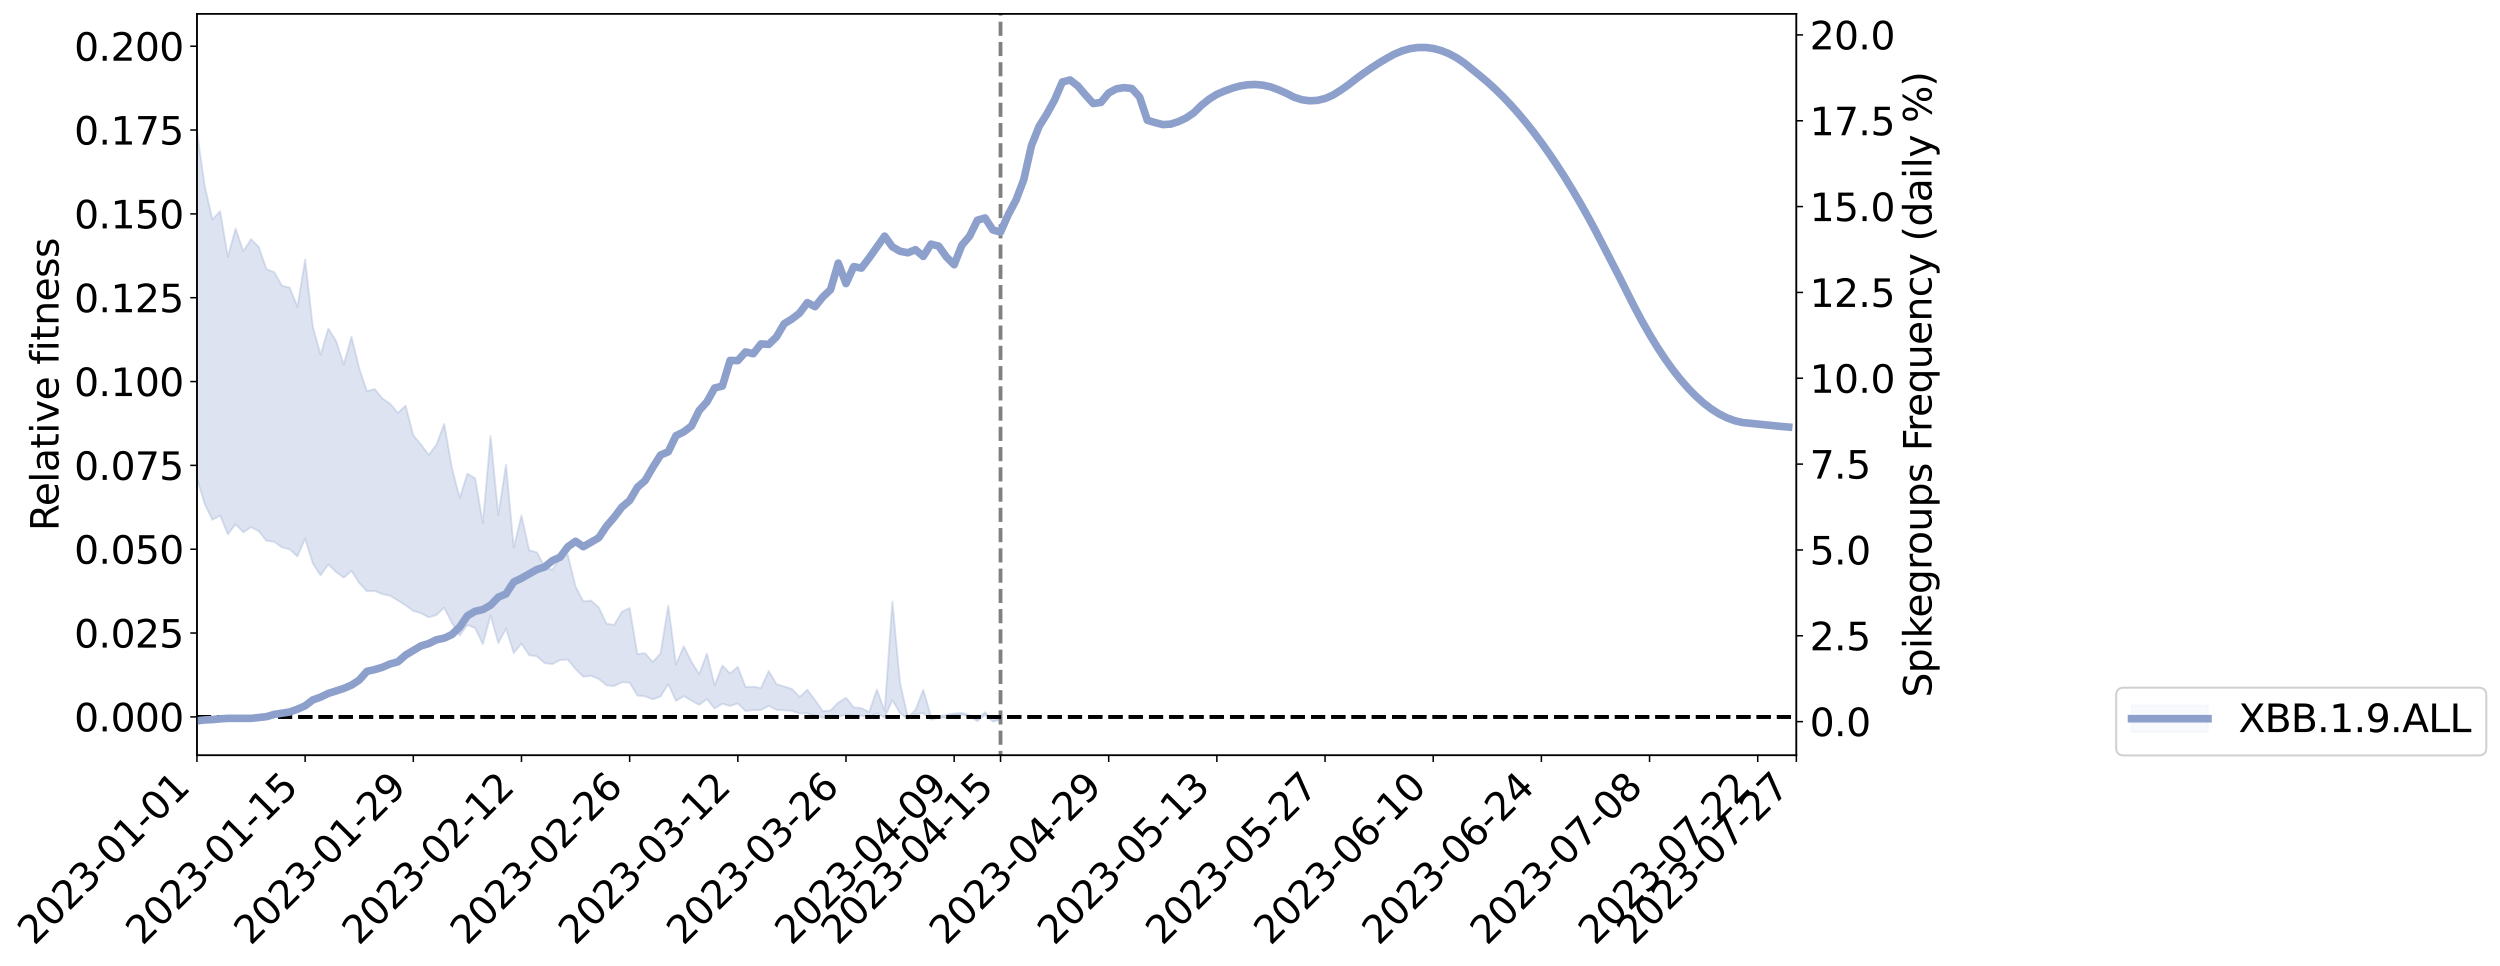 <?xml version="1.0" encoding="utf-8" standalone="no"?>
<!DOCTYPE svg PUBLIC "-//W3C//DTD SVG 1.1//EN"
  "http://www.w3.org/Graphics/SVG/1.1/DTD/svg11.dtd">
<svg xmlns:xlink="http://www.w3.org/1999/xlink" width="1308.306pt" height="505.355pt" viewBox="0 0 1308.306 505.355" xmlns="http://www.w3.org/2000/svg" version="1.1">
 <defs>
  <style type="text/css">*{stroke-linejoin: round; stroke-linecap: butt}</style>
 </defs>
 <g id="figure_1">
  <g id="patch_1">
   <path d="M 0 505.355 
L 1308.306 505.355 
L 1308.306 -0 
L 0 -0 
z
" style="fill: #ffffff"/>
  </g>
  <g id="axes_1">
   <g id="patch_2">
    <path d="M 103.075 395.28 
L 940.075 395.28 
L 940.075 7.2 
L 103.075 7.2 
z
" style="fill: #ffffff"/>
   </g>
   <g id="PolyCollection_1">
    <path d="M -2116.795 375.069 
L -2116.795 375.086 
L -2112.751 374.991 
L -2108.708 374.9 
L -2104.664 374.815 
L -2100.621 374.747 
L -2096.577 374.68 
L -2092.534 374.6 
L -2088.49 374.515 
L -2084.447 374.448 
L -2080.403 374.379 
L -2076.36 374.311 
L -2072.316 374.233 
L -2068.273 374.155 
L -2064.23 374.059 
L -2060.186 373.978 
L -2056.143 373.881 
L -2052.099 373.776 
L -2048.056 373.672 
L -2044.012 373.565 
L -2039.969 373.457 
L -2035.925 373.339 
L -2031.882 373.222 
L -2027.838 373.103 
L -2023.795 372.971 
L -2019.751 372.844 
L -2015.708 372.714 
L -2011.664 372.582 
L -2007.621 372.432 
L -2003.577 372.274 
L -1999.534 372.145 
L -1995.49 371.986 
L -1991.447 371.823 
L -1987.403 371.655 
L -1983.36 371.48 
L -1979.316 371.286 
L -1975.273 371.106 
L -1971.23 370.906 
L -1967.186 370.69 
L -1963.143 370.473 
L -1959.099 370.239 
L -1955.056 369.982 
L -1951.012 369.71 
L -1946.969 369.415 
L -1942.925 369.109 
L -1938.882 368.774 
L -1934.838 368.44 
L -1930.795 368.073 
L -1926.751 367.715 
L -1922.708 367.304 
L -1918.664 366.874 
L -1914.621 366.454 
L -1910.577 365.998 
L -1906.534 365.506 
L -1902.49 365.014 
L -1898.447 364.506 
L -1894.403 363.966 
L -1890.36 363.414 
L -1886.316 362.851 
L -1882.273 362.262 
L -1878.23 361.663 
L -1874.186 361.067 
L -1870.143 360.452 
L -1866.099 359.837 
L -1862.056 359.225 
L -1858.012 358.587 
L -1853.969 357.934 
L -1849.925 357.284 
L -1845.882 356.635 
L -1841.838 355.991 
L -1837.795 355.329 
L -1833.751 354.68 
L -1829.708 354.021 
L -1825.664 353.423 
L -1821.621 352.742 
L -1817.577 352.124 
L -1813.534 351.498 
L -1809.49 350.891 
L -1805.447 350.295 
L -1801.403 349.71 
L -1797.36 349.124 
L -1793.316 348.551 
L -1789.273 348.008 
L -1785.23 347.466 
L -1781.186 346.949 
L -1777.143 346.416 
L -1773.099 345.882 
L -1769.056 345.372 
L -1765.012 344.853 
L -1760.969 344.348 
L -1756.925 343.841 
L -1752.882 343.333 
L -1748.838 342.824 
L -1744.795 342.33 
L -1740.751 341.829 
L -1736.708 341.346 
L -1732.664 340.842 
L -1728.621 340.299 
L -1724.577 339.77 
L -1720.534 339.243 
L -1716.49 338.708 
L -1712.447 338.17 
L -1708.403 337.621 
L -1704.36 337.097 
L -1700.316 336.552 
L -1696.273 335.996 
L -1692.23 335.439 
L -1688.186 334.882 
L -1684.143 334.369 
L -1680.099 333.784 
L -1676.056 333.217 
L -1672.012 332.661 
L -1667.969 332.092 
L -1663.925 331.512 
L -1659.882 330.897 
L -1655.838 330.272 
L -1651.795 329.662 
L -1647.751 329.027 
L -1643.708 328.389 
L -1639.664 327.697 
L -1635.621 327.059 
L -1631.577 326.29 
L -1627.534 325.526 
L -1623.49 324.776 
L -1619.447 323.985 
L -1615.403 323.162 
L -1611.36 322.282 
L -1607.316 321.439 
L -1603.273 320.465 
L -1599.23 319.596 
L -1595.186 318.59 
L -1591.143 317.615 
L -1587.099 316.681 
L -1583.056 315.733 
L -1579.012 314.775 
L -1574.969 313.935 
L -1570.925 312.857 
L -1566.882 311.965 
L -1562.838 311.166 
L -1558.795 310.267 
L -1554.751 309.332 
L -1550.708 308.278 
L -1546.664 307.306 
L -1542.621 306.504 
L -1538.577 305.128 
L -1534.534 304.03 
L -1530.49 302.88 
L -1526.447 301.656 
L -1522.403 300.222 
L -1518.36 298.816 
L -1514.316 297.739 
L -1510.273 296.407 
L -1506.23 294.128 
L -1502.186 292.155 
L -1498.143 290.633 
L -1494.099 288.666 
L -1490.056 286.759 
L -1486.012 285.233 
L -1481.969 282.851 
L -1477.925 280.275 
L -1473.882 278.403 
L -1469.838 277.081 
L -1465.795 274.76 
L -1461.751 273.544 
L -1457.708 271.855 
L -1453.664 269.527 
L -1449.621 268.935 
L -1445.577 269.761 
L -1441.534 271.505 
L -1437.49 269.382 
L -1433.447 273.338 
L -1429.403 274.248 
L -1425.36 268.95 
L -1421.316 270.265 
L -1417.273 272.941 
L -1413.23 271.625 
L -1409.186 271.575 
L -1405.143 281.909 
L -1401.099 296.361 
L -1397.056 303.793 
L -1393.012 288.139 
L -1388.969 296.184 
L -1384.925 306.935 
L -1380.882 306.806 
L -1376.838 328.133 
L -1372.795 325.187 
L -1368.751 318.715 
L -1364.708 302.466 
L -1360.664 317.85 
L -1356.621 327.301 
L -1352.577 323.435 
L -1348.534 325.978 
L -1344.49 334.742 
L -1340.447 333.572 
L -1336.403 325.894 
L -1332.36 335.49 
L -1328.316 337.506 
L -1324.273 333.989 
L -1320.23 340.096 
L -1316.186 342.206 
L -1312.143 341.562 
L -1308.099 339.485 
L -1304.056 341.404 
L -1300.012 339.22 
L -1295.969 339.166 
L -1291.925 340.978 
L -1287.882 339.178 
L -1283.838 339.912 
L -1279.795 339.741 
L -1275.751 338.014 
L -1271.708 338.438 
L -1267.664 336.087 
L -1263.621 336.092 
L -1259.577 336.522 
L -1255.534 336.367 
L -1251.49 335.093 
L -1247.447 333.968 
L -1243.403 333.782 
L -1239.36 332.581 
L -1235.316 332.294 
L -1231.273 332.057 
L -1227.23 330.427 
L -1223.186 331.105 
L -1219.143 329.912 
L -1215.099 329.443 
L -1211.056 329.361 
L -1207.012 328.2 
L -1202.969 327.875 
L -1198.925 328.136 
L -1194.882 328.513 
L -1190.838 326.695 
L -1186.795 326.316 
L -1182.751 325.489 
L -1178.708 328.306 
L -1174.664 328.227 
L -1170.621 329.202 
L -1166.577 326.142 
L -1162.534 324.26 
L -1158.49 324.632 
L -1154.447 326.38 
L -1150.403 326.523 
L -1146.36 322.915 
L -1142.316 325.647 
L -1138.273 324.747 
L -1134.23 324.136 
L -1130.186 322.382 
L -1126.143 323.469 
L -1122.099 322.557 
L -1118.056 323.11 
L -1114.012 321.956 
L -1109.969 320.978 
L -1105.925 319.362 
L -1101.882 318.475 
L -1097.838 317.596 
L -1093.795 316.509 
L -1089.751 316.148 
L -1085.708 315.079 
L -1081.664 313.962 
L -1077.621 311.352 
L -1073.577 309.353 
L -1069.534 308.301 
L -1065.49 306.071 
L -1061.447 305.378 
L -1057.403 303.37 
L -1053.36 300.562 
L -1049.316 298.171 
L -1045.273 296.163 
L -1041.23 293.231 
L -1037.186 291.121 
L -1033.143 288.451 
L -1029.099 285.884 
L -1025.056 283.041 
L -1021.012 280.386 
L -1016.969 277.295 
L -1012.925 274.629 
L -1008.882 271.691 
L -1004.838 268.144 
L -1000.795 264.763 
L -996.751 262.192 
L -992.708 259.285 
L -988.664 255.785 
L -984.621 252.93 
L -980.577 249.53 
L -976.534 245.016 
L -972.49 242.6 
L -968.447 239.373 
L -964.403 236.407 
L -960.36 233.015 
L -956.316 228.911 
L -952.273 225.615 
L -948.23 221.843 
L -944.186 217.286 
L -940.143 214.336 
L -936.099 209.911 
L -932.056 206.432 
L -928.012 201.848 
L -923.969 196.563 
L -919.925 192.412 
L -915.882 188.803 
L -911.838 183.554 
L -907.795 179.445 
L -903.751 174.668 
L -899.708 170.723 
L -895.664 165.627 
L -891.621 161 
L -887.577 160.093 
L -883.534 152.281 
L -879.49 150.56 
L -875.447 145.352 
L -871.403 142.115 
L -867.36 137.529 
L -863.316 133.322 
L -859.273 129.302 
L -855.23 124.859 
L -851.186 121.524 
L -847.143 117.601 
L -843.099 118.76 
L -839.056 108.931 
L -835.012 106.056 
L -830.969 111.72 
L -826.925 101.024 
L -822.882 101.648 
L -818.838 99.959 
L -814.795 93.303 
L -810.751 93.445 
L -806.708 97.967 
L -802.664 93.344 
L -798.621 92.155 
L -794.577 94.755 
L -790.534 94.92 
L -786.49 96.271 
L -782.447 100.733 
L -778.403 105.447 
L -774.36 118.06 
L -770.316 115.402 
L -766.273 122.403 
L -762.23 127.321 
L -758.186 131.002 
L -754.143 137.338 
L -750.099 142.639 
L -746.056 133.346 
L -742.012 142.909 
L -737.969 156.851 
L -733.925 163.94 
L -729.882 167.685 
L -725.838 186.312 
L -721.795 189.122 
L -717.751 194.607 
L -713.708 193.34 
L -709.664 209.418 
L -705.621 204.467 
L -701.577 202.054 
L -697.534 216.244 
L -693.49 225.418 
L -689.447 224.192 
L -685.403 231.089 
L -681.36 233.472 
L -677.316 233.572 
L -673.273 233.19 
L -669.23 236.157 
L -665.186 238.388 
L -661.143 248.352 
L -657.099 242.621 
L -653.056 251.683 
L -649.012 249.629 
L -644.969 249.103 
L -640.925 252.31 
L -636.882 255.207 
L -632.838 251.374 
L -628.795 253.951 
L -624.751 253.428 
L -620.708 258.229 
L -616.664 256.295 
L -612.621 254.839 
L -608.577 256.376 
L -604.534 257.474 
L -600.49 256.433 
L -596.447 253.795 
L -592.403 255.203 
L -588.36 250.722 
L -584.316 251.547 
L -580.273 256.128 
L -576.23 254.853 
L -572.186 251.561 
L -568.143 250.082 
L -564.099 249.85 
L -560.056 245.534 
L -556.012 246.481 
L -551.969 246.107 
L -547.925 244.577 
L -543.882 243.317 
L -539.838 240.779 
L -535.795 241.621 
L -531.751 240.009 
L -527.708 238.881 
L -523.664 237.707 
L -519.621 236.588 
L -515.577 235.154 
L -511.534 231.763 
L -507.49 230.451 
L -503.447 228.389 
L -499.403 224.236 
L -495.36 226.677 
L -491.316 221.933 
L -487.273 222.667 
L -483.23 221.997 
L -479.186 221.795 
L -475.143 219.041 
L -471.099 218.71 
L -467.056 218.523 
L -463.012 213.755 
L -458.969 215.06 
L -454.925 214.004 
L -450.882 214.565 
L -446.838 211.711 
L -442.795 212.545 
L -438.751 211.597 
L -434.708 208.162 
L -430.664 207.163 
L -426.621 206.219 
L -422.577 205.38 
L -418.534 203.94 
L -414.49 203.683 
L -410.447 202.587 
L -406.403 201.562 
L -402.36 201.391 
L -398.316 198.949 
L -394.273 200.91 
L -390.23 200.927 
L -386.186 199.19 
L -382.143 197.606 
L -378.099 195.058 
L -374.056 197.413 
L -370.012 197.4 
L -365.969 196.304 
L -361.925 194.689 
L -357.882 193.549 
L -353.838 192.506 
L -349.795 192.672 
L -345.751 191.973 
L -341.708 192.266 
L -337.664 190.603 
L -333.621 188.802 
L -329.577 191.565 
L -325.534 189.723 
L -321.49 189.462 
L -317.447 191.533 
L -313.403 186.829 
L -309.36 187.786 
L -305.316 189.184 
L -301.273 186.731 
L -297.23 189.714 
L -293.186 187.596 
L -289.143 185.232 
L -285.099 188.294 
L -281.056 189.319 
L -277.012 187.269 
L -272.969 188.045 
L -268.925 187.134 
L -264.882 192.693 
L -260.838 191.818 
L -256.795 192.297 
L -252.751 188.488 
L -248.708 186.54 
L -244.664 189.941 
L -240.621 193.704 
L -236.577 191.132 
L -232.534 189.216 
L -228.49 186.322 
L -224.447 186.414 
L -220.403 188.272 
L -216.36 185.588 
L -212.316 184.258 
L -208.273 188.033 
L -204.23 185.257 
L -200.186 189.017 
L -196.143 189.348 
L -192.099 183.097 
L -188.056 183.569 
L -184.012 183.236 
L -179.969 184.593 
L -175.925 187.859 
L -171.882 193.846 
L -167.838 195.535 
L -163.795 195.545 
L -159.751 200.336 
L -155.708 210.077 
L -151.664 200.226 
L -147.621 196.874 
L -143.577 200.715 
L -139.534 204.679 
L -135.49 205.879 
L -131.447 204.379 
L -127.403 211.82 
L -123.36 216.819 
L -119.316 209.465 
L -115.273 216.641 
L -111.23 212.976 
L -107.186 213.492 
L -103.143 219.892 
L -99.099 219.644 
L -95.056 224.989 
L -91.012 224.63 
L -86.969 219.072 
L -82.925 213.61 
L -78.882 214.083 
L -74.838 218.531 
L -70.795 217.433 
L -66.751 222.937 
L -62.708 218.694 
L -58.664 222.054 
L -54.621 222.175 
L -50.577 225.851 
L -46.534 219.858 
L -42.49 225.728 
L -38.447 228.011 
L -34.403 230.747 
L -30.36 233.69 
L -26.316 233.446 
L -22.273 232.11 
L -18.23 235.681 
L -14.186 238.268 
L -10.143 237.138 
L -6.099 234.815 
L -2.056 238.014 
L 1.988 240.254 
L 6.031 235.431 
L 10.075 234.744 
L 14.118 243.642 
L 18.162 245.808 
L 22.205 237.61 
L 26.249 240.921 
L 30.292 241.607 
L 34.336 242.464 
L 38.379 246.777 
L 42.423 244.773 
L 46.466 242.806 
L 50.51 245.583 
L 54.553 246.183 
L 58.597 241.862 
L 62.64 243.422 
L 66.684 242.733 
L 70.727 251.512 
L 74.77 257.365 
L 78.814 257.345 
L 82.857 250.031 
L 86.901 248.923 
L 90.944 250.32 
L 94.988 249.985 
L 99.031 257.626 
L 103.075 250.538 
L 107.118 263.824 
L 111.162 272.027 
L 115.205 269.787 
L 119.249 279.653 
L 123.292 274.394 
L 127.336 278.553 
L 131.379 275.91 
L 135.423 277.972 
L 139.466 283.041 
L 143.51 283.54 
L 147.553 286.459 
L 151.597 287.459 
L 155.64 291.166 
L 159.684 281.876 
L 163.727 294.956 
L 167.77 301.101 
L 171.814 295.366 
L 175.857 299.332 
L 179.901 302.309 
L 183.944 298.72 
L 187.988 305.072 
L 192.031 309.453 
L 196.075 309.231 
L 200.118 310.945 
L 204.162 311.771 
L 208.205 314.245 
L 212.249 316.747 
L 216.292 319.752 
L 220.336 320.862 
L 224.379 323.089 
L 228.423 321.884 
L 232.466 317.969 
L 236.51 326.001 
L 240.553 332.556 
L 244.597 327.042 
L 248.64 328.668 
L 252.684 337.097 
L 256.727 322.103 
L 260.77 336.573 
L 264.814 328.977 
L 268.857 341.762 
L 272.901 336.779 
L 276.944 342.94 
L 280.988 343.509 
L 285.031 346.999 
L 289.075 347.545 
L 293.118 345.361 
L 297.162 345.196 
L 301.205 350.145 
L 305.249 354.174 
L 309.292 353.669 
L 313.336 355.297 
L 317.379 358.618 
L 321.423 359.054 
L 325.466 357.037 
L 329.51 357.222 
L 333.553 363.988 
L 337.597 364.404 
L 341.64 365.953 
L 345.684 364.494 
L 349.727 358.012 
L 353.77 366.786 
L 357.814 364.325 
L 361.857 366.629 
L 365.901 368.872 
L 369.944 365.871 
L 373.988 370.746 
L 378.031 368.251 
L 382.075 369.447 
L 386.118 368.15 
L 390.162 372.109 
L 394.205 371.621 
L 398.249 371.586 
L 402.292 369.395 
L 406.336 371.451 
L 410.379 371.754 
L 414.423 371.978 
L 418.466 373.387 
L 422.51 373.286 
L 426.553 374.49 
L 430.597 375.623 
L 434.64 375.458 
L 438.684 375.195 
L 442.727 373.883 
L 446.77 374.464 
L 450.814 374.537 
L 454.857 375.204 
L 458.901 373.276 
L 462.944 375.451 
L 466.988 366.478 
L 471.031 373.234 
L 475.075 376.244 
L 479.118 373.711 
L 483.162 373.199 
L 487.205 376.629 
L 491.249 375.525 
L 495.292 375.703 
L 499.336 374.46 
L 503.379 373.96 
L 507.423 374.902 
L 511.466 377.46 
L 515.51 374.044 
L 519.553 377.64 
L 523.597 376.814 
L 523.597 375.705 
L 523.597 375.705 
L 519.553 376.996 
L 515.51 372.711 
L 511.466 376.214 
L 507.423 374.293 
L 503.379 373.093 
L 499.336 373.382 
L 495.292 374.147 
L 491.249 374.863 
L 487.205 374.868 
L 483.162 360.989 
L 479.118 371.469 
L 475.075 375.357 
L 471.031 357.365 
L 466.988 314.815 
L 462.944 372.026 
L 458.901 360.867 
L 454.857 372.627 
L 450.814 370.57 
L 446.77 370.123 
L 442.727 365.179 
L 438.684 367.673 
L 434.64 371.81 
L 430.597 372.176 
L 426.553 366.363 
L 422.51 360.953 
L 418.466 364.739 
L 414.423 360.539 
L 410.379 359.245 
L 406.336 358.001 
L 402.292 351.149 
L 398.249 360.023 
L 394.205 359.344 
L 390.162 359.537 
L 386.118 348.971 
L 382.075 352.422 
L 378.031 348.277 
L 373.988 358.666 
L 369.944 342.088 
L 365.901 352.861 
L 361.857 346.257 
L 357.814 338.188 
L 353.77 347.767 
L 349.727 316.915 
L 345.684 341.906 
L 341.64 346.407 
L 337.597 341.865 
L 333.553 342.274 
L 329.51 318.257 
L 325.466 320.119 
L 321.423 327.063 
L 317.379 326.348 
L 313.336 317.881 
L 309.292 314.28 
L 305.249 314.698 
L 301.205 306.945 
L 297.162 290.406 
L 293.118 291.306 
L 289.075 298.292 
L 285.031 296.574 
L 280.988 289.058 
L 276.944 288.012 
L 272.901 269.763 
L 268.857 286.597 
L 264.814 243.136 
L 260.77 269.455 
L 256.727 228.113 
L 252.684 273.674 
L 248.64 250.268 
L 244.597 247.886 
L 240.553 260.632 
L 236.51 244.748 
L 232.466 221.895 
L 228.423 232.552 
L 224.379 238.099 
L 220.336 232.615 
L 216.292 227.792 
L 212.249 212.272 
L 208.205 216.132 
L 204.162 211.234 
L 200.118 208.542 
L 196.075 203.606 
L 192.031 204.693 
L 187.988 192.748 
L 183.944 176.225 
L 179.901 190.751 
L 175.857 178.387 
L 171.814 171.887 
L 167.77 185.645 
L 163.727 171.058 
L 159.684 135.851 
L 155.64 160.511 
L 151.597 150.504 
L 147.553 149.511 
L 143.51 142.405 
L 139.466 140.877 
L 135.423 129.194 
L 131.379 125.155 
L 127.336 131.516 
L 123.292 119.602 
L 119.249 134.321 
L 115.205 110.55 
L 111.162 114.811 
L 107.118 97.292 
L 103.075 68.571 
L 99.031 84.46 
L 94.988 66.399 
L 90.944 68.454 
L 86.901 66.281 
L 82.857 69.371 
L 78.814 84.763 
L 74.77 87.049 
L 70.727 74.888 
L 66.684 53.316 
L 62.64 55.345 
L 58.597 54.647 
L 54.553 64.815 
L 50.51 63.041 
L 46.466 57.307 
L 42.423 63.222 
L 38.379 65.689 
L 34.336 57.474 
L 30.292 57.792 
L 26.249 56.117 
L 22.205 50.589 
L 18.162 69.354 
L 14.118 62.162 
L 10.075 47.484 
L 6.031 51.22 
L 1.988 59.561 
L -2.056 55.497 
L -6.099 50.72 
L -10.143 58.12 
L -14.186 63.164 
L -18.23 54.56 
L -22.273 50.477 
L -26.316 54.487 
L -30.36 50.154 
L -34.403 50.453 
L -38.447 45.277 
L -42.49 43.235 
L -46.534 33.854 
L -50.577 44.147 
L -54.621 39.321 
L -58.664 40.743 
L -62.708 38.215 
L -66.751 43.649 
L -70.795 35.283 
L -74.838 39.863 
L -78.882 32.968 
L -82.925 33.675 
L -86.969 52.456 
L -91.012 57.864 
L -95.056 61.895 
L -99.099 57.669 
L -103.143 56.902 
L -107.186 49.357 
L -111.23 50.641 
L -115.273 53.312 
L -119.316 45.363 
L -123.36 53.587 
L -127.403 50.221 
L -131.447 39.708 
L -135.49 43.795 
L -139.534 42.481 
L -143.577 37.789 
L -147.621 35.075 
L -151.664 39.998 
L -155.708 55.681 
L -159.751 44.313 
L -163.795 37.774 
L -167.838 38.323 
L -171.882 36.697 
L -175.925 31.255 
L -179.969 28.633 
L -184.012 24.84 
L -188.056 29.739 
L -192.099 30.936 
L -196.143 38.71 
L -200.186 39.803 
L -204.23 36.89 
L -208.273 42.038 
L -212.316 38.109 
L -216.36 42.289 
L -220.403 45.7 
L -224.447 46.529 
L -228.49 46.347 
L -232.534 51.907 
L -236.577 54.977 
L -240.621 58.028 
L -244.664 56.236 
L -248.708 53.694 
L -252.751 56.668 
L -256.795 60.148 
L -260.838 61.031 
L -264.882 64.524 
L -268.925 58.862 
L -272.969 61.195 
L -277.012 60.732 
L -281.056 62.528 
L -285.099 61.394 
L -289.143 59.678 
L -293.186 64.268 
L -297.23 66.287 
L -301.273 63.132 
L -305.316 66.695 
L -309.36 64.035 
L -313.403 65.698 
L -317.447 70.993 
L -321.49 69.151 
L -325.534 70.457 
L -329.577 72.551 
L -333.621 69.912 
L -337.664 71.697 
L -341.708 74.392 
L -345.751 74.276 
L -349.795 75.744 
L -353.838 75.924 
L -357.882 77.144 
L -361.925 78.725 
L -365.969 80.548 
L -370.012 81.431 
L -374.056 82.184 
L -378.099 77.242 
L -382.143 82.484 
L -386.186 84.153 
L -390.23 85.852 
L -394.273 84.867 
L -398.316 84.038 
L -402.36 86.738 
L -406.403 86.985 
L -410.447 88.538 
L -414.49 89.232 
L -418.534 89.618 
L -422.577 90.167 
L -426.621 91.631 
L -430.664 93.039 
L -434.708 94.741 
L -438.751 98.839 
L -442.795 99.88 
L -446.838 98.755 
L -450.882 102.212 
L -454.925 101.156 
L -458.969 102.798 
L -463.012 100.242 
L -467.056 107.41 
L -471.099 107.347 
L -475.143 108.308 
L -479.186 111.626 
L -483.23 112.138 
L -487.273 113.39 
L -491.316 112.289 
L -495.36 118.202 
L -499.403 116.578 
L -503.447 122.035 
L -507.49 125.371 
L -511.534 127.72 
L -515.577 132.606 
L -519.621 135.617 
L -523.664 136.957 
L -527.708 139.625 
L -531.751 141.288 
L -535.795 144.3 
L -539.838 143.98 
L -543.882 148.458 
L -547.925 151.563 
L -551.969 154.02 
L -556.012 155.627 
L -560.056 156.282 
L -564.099 161.888 
L -568.143 163.605 
L -572.186 167.253 
L -576.23 171.562 
L -580.273 173.82 
L -584.316 171.018 
L -588.36 172.354 
L -592.403 177.832 
L -596.447 178.577 
L -600.49 182.041 
L -604.534 184.217 
L -608.577 184.892 
L -612.621 186.115 
L -616.664 188.166 
L -620.708 191.052 
L -624.751 187.84 
L -628.795 190.115 
L -632.838 189.603 
L -636.882 193.778 
L -640.925 193.977 
L -644.969 192.04 
L -649.012 194.082 
L -653.056 196.766 
L -657.099 190.771 
L -661.143 197.158 
L -665.186 190.325 
L -669.23 190.196 
L -673.273 189.352 
L -677.316 191.583 
L -681.36 192.625 
L -685.403 191.647 
L -689.447 187.429 
L -693.49 190.757 
L -697.534 182.617 
L -701.577 172.69 
L -705.621 175.68 
L -709.664 180.402 
L -713.708 168.339 
L -717.751 169.48 
L -721.795 166.335 
L -725.838 164.409 
L -729.882 150.034 
L -733.925 148.383 
L -737.969 142.417 
L -742.012 129.958 
L -746.056 120.461 
L -750.099 131.223 
L -754.143 125.069 
L -758.186 117.009 
L -762.23 112.722 
L -766.273 106.468 
L -770.316 97.365 
L -774.36 100.524 
L -778.403 84.937 
L -782.447 77.657 
L -786.49 72.919 
L -790.534 71.016 
L -794.577 71.031 
L -798.621 68.572 
L -802.664 70.977 
L -806.708 75.727 
L -810.751 69.694 
L -814.795 69.834 
L -818.838 78.036 
L -822.882 79.813 
L -826.925 78.443 
L -830.969 92.087 
L -835.012 83.953 
L -839.056 87.954 
L -843.099 99.439 
L -847.143 97.891 
L -851.186 102.719 
L -855.23 106.47 
L -859.273 111.866 
L -863.316 116.456 
L -867.36 121.331 
L -871.403 126.698 
L -875.447 130.323 
L -879.49 136.551 
L -883.534 138.559 
L -887.577 147.516 
L -891.621 148.522 
L -895.664 153.804 
L -899.708 159.698 
L -903.751 164.097 
L -907.795 169.612 
L -911.838 174.159 
L -915.882 180.097 
L -919.925 184.132 
L -923.969 188.954 
L -928.012 194.798 
L -932.056 199.864 
L -936.099 203.807 
L -940.143 208.773 
L -944.186 212.089 
L -948.23 217.176 
L -952.273 220.918 
L -956.316 224.035 
L -960.36 227.926 
L -964.403 231.087 
L -968.447 233.823 
L -972.49 236.872 
L -976.534 239.102 
L -980.577 243.388 
L -984.621 246.518 
L -988.664 249.349 
L -992.708 252.624 
L -996.751 254.895 
L -1000.795 257.835 
L -1004.838 260.934 
L -1008.882 264.273 
L -1012.925 266.969 
L -1016.969 269.653 
L -1021.012 272.321 
L -1025.056 275.144 
L -1029.099 277.907 
L -1033.143 280.294 
L -1037.186 282.821 
L -1041.23 284.815 
L -1045.273 287.612 
L -1049.316 289.605 
L -1053.36 291.859 
L -1057.403 294.618 
L -1061.447 296.479 
L -1065.49 296.98 
L -1069.534 299.225 
L -1073.577 300.321 
L -1077.621 302.337 
L -1081.664 304.866 
L -1085.708 306.083 
L -1089.751 307.19 
L -1093.795 307.333 
L -1097.838 308.444 
L -1101.882 309.182 
L -1105.925 309.913 
L -1109.969 311.52 
L -1114.012 312.48 
L -1118.056 313.751 
L -1122.099 312.866 
L -1126.143 313.603 
L -1130.186 312.326 
L -1134.23 314.249 
L -1138.273 314.543 
L -1142.316 315.891 
L -1146.36 312.759 
L -1150.403 316.54 
L -1154.447 316.248 
L -1158.49 314.117 
L -1162.534 313.568 
L -1166.577 315.465 
L -1170.621 318.91 
L -1174.664 317.615 
L -1178.708 317.544 
L -1182.751 314.116 
L -1186.795 314.33 
L -1190.838 315.103 
L -1194.882 317.095 
L -1198.925 316.478 
L -1202.969 315.969 
L -1207.012 316.176 
L -1211.056 317.38 
L -1215.099 317.103 
L -1219.143 317.669 
L -1223.186 318.971 
L -1227.23 317.962 
L -1231.273 319.734 
L -1235.316 319.912 
L -1239.36 320.142 
L -1243.403 321.41 
L -1247.447 321.476 
L -1251.49 322.827 
L -1255.534 324.29 
L -1259.577 324.424 
L -1263.621 323.957 
L -1267.664 323.644 
L -1271.708 326.527 
L -1275.751 326.052 
L -1279.795 328.11 
L -1283.838 328.276 
L -1287.882 327.719 
L -1291.925 329.4 
L -1295.969 327.696 
L -1300.012 327.971 
L -1304.056 330.286 
L -1308.099 328.627 
L -1312.143 330.945 
L -1316.186 331.549 
L -1320.23 329.76 
L -1324.273 323.851 
L -1328.316 327.517 
L -1332.36 325.522 
L -1336.403 316.825 
L -1340.447 324.06 
L -1344.49 325.449 
L -1348.534 317.478 
L -1352.577 315.045 
L -1356.621 319.137 
L -1360.664 310.164 
L -1364.708 294.223 
L -1368.751 311.393 
L -1372.795 317.706 
L -1376.838 320.818 
L -1380.882 299.629 
L -1384.925 299.937 
L -1388.969 288.92 
L -1393.012 280.606 
L -1397.056 297.264 
L -1401.099 289.693 
L -1405.143 274.805 
L -1409.186 264.207 
L -1413.23 264.533 
L -1417.273 266.184 
L -1421.316 263.653 
L -1425.36 262.518 
L -1429.403 268.3 
L -1433.447 267.533 
L -1437.49 263.649 
L -1441.534 266.074 
L -1445.577 264.504 
L -1449.621 263.876 
L -1453.664 264.344 
L -1457.708 266.643 
L -1461.751 268.184 
L -1465.795 269.232 
L -1469.838 271.452 
L -1473.882 272.594 
L -1477.925 274.356 
L -1481.969 276.935 
L -1486.012 279.21 
L -1490.056 280.64 
L -1494.099 282.438 
L -1498.143 284.366 
L -1502.186 285.715 
L -1506.23 287.688 
L -1510.273 290.014 
L -1514.316 291.305 
L -1518.36 292.263 
L -1522.403 293.682 
L -1526.447 295.072 
L -1530.49 296.323 
L -1534.534 297.467 
L -1538.577 298.539 
L -1542.621 300.051 
L -1546.664 300.735 
L -1550.708 301.76 
L -1554.751 302.837 
L -1558.795 303.809 
L -1562.838 304.735 
L -1566.882 305.502 
L -1570.925 306.348 
L -1574.969 307.527 
L -1579.012 308.296 
L -1583.056 309.274 
L -1587.099 310.205 
L -1591.143 311.168 
L -1595.186 312.157 
L -1599.23 313.194 
L -1603.273 314.064 
L -1607.316 315.083 
L -1611.36 315.955 
L -1615.403 316.866 
L -1619.447 317.696 
L -1623.49 318.525 
L -1627.534 319.316 
L -1631.577 320.135 
L -1635.621 321.01 
L -1639.664 321.658 
L -1643.708 322.476 
L -1647.751 323.178 
L -1651.795 323.888 
L -1655.838 324.557 
L -1659.882 325.305 
L -1663.925 326.017 
L -1667.969 326.694 
L -1672.012 327.376 
L -1676.056 328.039 
L -1680.099 328.731 
L -1684.143 329.483 
L -1688.186 330.053 
L -1692.23 330.741 
L -1696.273 331.435 
L -1700.316 332.13 
L -1704.36 332.805 
L -1708.403 333.436 
L -1712.447 334.131 
L -1716.49 334.809 
L -1720.534 335.488 
L -1724.577 336.158 
L -1728.621 336.84 
L -1732.664 337.538 
L -1736.708 338.188 
L -1740.751 338.814 
L -1744.795 339.463 
L -1748.838 340.099 
L -1752.882 340.74 
L -1756.925 341.381 
L -1760.969 342.02 
L -1765.012 342.652 
L -1769.056 343.284 
L -1773.099 343.897 
L -1777.143 344.549 
L -1781.186 345.181 
L -1785.23 345.773 
L -1789.273 346.398 
L -1793.316 347.016 
L -1797.36 347.656 
L -1801.403 348.306 
L -1805.447 348.946 
L -1809.49 349.598 
L -1813.534 350.257 
L -1817.577 350.938 
L -1821.621 351.603 
L -1825.664 352.341 
L -1829.708 352.978 
L -1833.751 353.684 
L -1837.795 354.377 
L -1841.838 355.071 
L -1845.882 355.723 
L -1849.925 356.387 
L -1853.969 357.059 
L -1858.012 357.74 
L -1862.056 358.401 
L -1866.099 359.036 
L -1870.143 359.676 
L -1874.186 360.322 
L -1878.23 360.947 
L -1882.273 361.583 
L -1886.316 362.207 
L -1890.36 362.8 
L -1894.403 363.384 
L -1898.447 363.957 
L -1902.49 364.493 
L -1906.534 365.011 
L -1910.577 365.539 
L -1914.621 366.018 
L -1918.664 366.458 
L -1922.708 366.916 
L -1926.751 367.35 
L -1930.795 367.722 
L -1934.838 368.108 
L -1938.882 368.455 
L -1942.925 368.809 
L -1946.969 369.126 
L -1951.012 369.433 
L -1955.056 369.715 
L -1959.099 369.98 
L -1963.143 370.218 
L -1967.186 370.437 
L -1971.23 370.661 
L -1975.273 370.866 
L -1979.316 371.047 
L -1983.36 371.251 
L -1987.403 371.429 
L -1991.447 371.6 
L -1995.49 371.767 
L -1999.534 371.932 
L -2003.577 372.059 
L -2007.621 372.226 
L -2011.664 372.385 
L -2015.708 372.519 
L -2019.751 372.655 
L -2023.795 372.787 
L -2027.838 372.927 
L -2031.882 373.05 
L -2035.925 373.173 
L -2039.969 373.299 
L -2044.012 373.411 
L -2048.056 373.526 
L -2052.099 373.637 
L -2056.143 373.753 
L -2060.186 373.861 
L -2064.23 373.945 
L -2068.273 374.055 
L -2072.316 374.143 
L -2076.36 374.23 
L -2080.403 374.306 
L -2084.447 374.385 
L -2088.49 374.46 
L -2092.534 374.564 
L -2096.577 374.657 
L -2100.621 374.733 
L -2104.664 374.805 
L -2108.708 374.887 
L -2112.751 374.974 
L -2116.795 375.069 
z
" clip-path="url(#pf40628bb71)" style="fill: #8da0cb; fill-opacity: 0.3; stroke: #8da0cb; stroke-opacity: 0.3"/>
   </g>
   <g id="matplotlib.axis_1">
    <g id="xtick_1">
     <g id="line2d_1">
      <defs>
       <path id="mbc9ef003ff" d="M 0 0 
L 0 3.5 
" style="stroke: #000000; stroke-width: 0.8"/>
      </defs>
      <g>
       <use xlink:href="#mbc9ef003ff" x="103.075" y="395.28" style="stroke: #000000; stroke-width: 0.8"/>
      </g>
     </g>
     <g id="text_1">
      <!-- 2023-01-01 -->
      <g transform="translate(17.946 495.214) rotate(-45) scale(0.2 -0.2)">
       <defs>
        <path id="DejaVuSans-32" d="M 1228 531 
L 3431 531 
L 3431 0 
L 469 0 
L 469 531 
Q 828 903 1448 1529 
Q 2069 2156 2228 2338 
Q 2531 2678 2651 2914 
Q 2772 3150 2772 3378 
Q 2772 3750 2511 3984 
Q 2250 4219 1831 4219 
Q 1534 4219 1204 4116 
Q 875 4013 500 3803 
L 500 4441 
Q 881 4594 1212 4672 
Q 1544 4750 1819 4750 
Q 2544 4750 2975 4387 
Q 3406 4025 3406 3419 
Q 3406 3131 3298 2873 
Q 3191 2616 2906 2266 
Q 2828 2175 2409 1742 
Q 1991 1309 1228 531 
z
" transform="scale(0.016)"/>
        <path id="DejaVuSans-30" d="M 2034 4250 
Q 1547 4250 1301 3770 
Q 1056 3291 1056 2328 
Q 1056 1369 1301 889 
Q 1547 409 2034 409 
Q 2525 409 2770 889 
Q 3016 1369 3016 2328 
Q 3016 3291 2770 3770 
Q 2525 4250 2034 4250 
z
M 2034 4750 
Q 2819 4750 3233 4129 
Q 3647 3509 3647 2328 
Q 3647 1150 3233 529 
Q 2819 -91 2034 -91 
Q 1250 -91 836 529 
Q 422 1150 422 2328 
Q 422 3509 836 4129 
Q 1250 4750 2034 4750 
z
" transform="scale(0.016)"/>
        <path id="DejaVuSans-33" d="M 2597 2516 
Q 3050 2419 3304 2112 
Q 3559 1806 3559 1356 
Q 3559 666 3084 287 
Q 2609 -91 1734 -91 
Q 1441 -91 1130 -33 
Q 819 25 488 141 
L 488 750 
Q 750 597 1062 519 
Q 1375 441 1716 441 
Q 2309 441 2620 675 
Q 2931 909 2931 1356 
Q 2931 1769 2642 2001 
Q 2353 2234 1838 2234 
L 1294 2234 
L 1294 2753 
L 1863 2753 
Q 2328 2753 2575 2939 
Q 2822 3125 2822 3475 
Q 2822 3834 2567 4026 
Q 2313 4219 1838 4219 
Q 1578 4219 1281 4162 
Q 984 4106 628 3988 
L 628 4550 
Q 988 4650 1302 4700 
Q 1616 4750 1894 4750 
Q 2613 4750 3031 4423 
Q 3450 4097 3450 3541 
Q 3450 3153 3228 2886 
Q 3006 2619 2597 2516 
z
" transform="scale(0.016)"/>
        <path id="DejaVuSans-2d" d="M 313 2009 
L 1997 2009 
L 1997 1497 
L 313 1497 
L 313 2009 
z
" transform="scale(0.016)"/>
        <path id="DejaVuSans-31" d="M 794 531 
L 1825 531 
L 1825 4091 
L 703 3866 
L 703 4441 
L 1819 4666 
L 2450 4666 
L 2450 531 
L 3481 531 
L 3481 0 
L 794 0 
L 794 531 
z
" transform="scale(0.016)"/>
       </defs>
       <use xlink:href="#DejaVuSans-32"/>
       <use xlink:href="#DejaVuSans-30" x="63.623"/>
       <use xlink:href="#DejaVuSans-32" x="127.246"/>
       <use xlink:href="#DejaVuSans-33" x="190.869"/>
       <use xlink:href="#DejaVuSans-2d" x="254.492"/>
       <use xlink:href="#DejaVuSans-30" x="290.576"/>
       <use xlink:href="#DejaVuSans-31" x="354.199"/>
       <use xlink:href="#DejaVuSans-2d" x="417.822"/>
       <use xlink:href="#DejaVuSans-30" x="453.906"/>
       <use xlink:href="#DejaVuSans-31" x="517.529"/>
      </g>
     </g>
    </g>
    <g id="xtick_2">
     <g id="line2d_2">
      <g>
       <use xlink:href="#mbc9ef003ff" x="159.684" y="395.28" style="stroke: #000000; stroke-width: 0.8"/>
      </g>
     </g>
     <g id="text_2">
      <!-- 2023-01-15 -->
      <g transform="translate(74.555 495.214) rotate(-45) scale(0.2 -0.2)">
       <defs>
        <path id="DejaVuSans-35" d="M 691 4666 
L 3169 4666 
L 3169 4134 
L 1269 4134 
L 1269 2991 
Q 1406 3038 1543 3061 
Q 1681 3084 1819 3084 
Q 2600 3084 3056 2656 
Q 3513 2228 3513 1497 
Q 3513 744 3044 326 
Q 2575 -91 1722 -91 
Q 1428 -91 1123 -41 
Q 819 9 494 109 
L 494 744 
Q 775 591 1075 516 
Q 1375 441 1709 441 
Q 2250 441 2565 725 
Q 2881 1009 2881 1497 
Q 2881 1984 2565 2268 
Q 2250 2553 1709 2553 
Q 1456 2553 1204 2497 
Q 953 2441 691 2322 
L 691 4666 
z
" transform="scale(0.016)"/>
       </defs>
       <use xlink:href="#DejaVuSans-32"/>
       <use xlink:href="#DejaVuSans-30" x="63.623"/>
       <use xlink:href="#DejaVuSans-32" x="127.246"/>
       <use xlink:href="#DejaVuSans-33" x="190.869"/>
       <use xlink:href="#DejaVuSans-2d" x="254.492"/>
       <use xlink:href="#DejaVuSans-30" x="290.576"/>
       <use xlink:href="#DejaVuSans-31" x="354.199"/>
       <use xlink:href="#DejaVuSans-2d" x="417.822"/>
       <use xlink:href="#DejaVuSans-31" x="453.906"/>
       <use xlink:href="#DejaVuSans-35" x="517.529"/>
      </g>
     </g>
    </g>
    <g id="xtick_3">
     <g id="line2d_3">
      <g>
       <use xlink:href="#mbc9ef003ff" x="216.292" y="395.28" style="stroke: #000000; stroke-width: 0.8"/>
      </g>
     </g>
     <g id="text_3">
      <!-- 2023-01-29 -->
      <g transform="translate(131.163 495.214) rotate(-45) scale(0.2 -0.2)">
       <defs>
        <path id="DejaVuSans-39" d="M 703 97 
L 703 672 
Q 941 559 1184 500 
Q 1428 441 1663 441 
Q 2288 441 2617 861 
Q 2947 1281 2994 2138 
Q 2813 1869 2534 1725 
Q 2256 1581 1919 1581 
Q 1219 1581 811 2004 
Q 403 2428 403 3163 
Q 403 3881 828 4315 
Q 1253 4750 1959 4750 
Q 2769 4750 3195 4129 
Q 3622 3509 3622 2328 
Q 3622 1225 3098 567 
Q 2575 -91 1691 -91 
Q 1453 -91 1209 -44 
Q 966 3 703 97 
z
M 1959 2075 
Q 2384 2075 2632 2365 
Q 2881 2656 2881 3163 
Q 2881 3666 2632 3958 
Q 2384 4250 1959 4250 
Q 1534 4250 1286 3958 
Q 1038 3666 1038 3163 
Q 1038 2656 1286 2365 
Q 1534 2075 1959 2075 
z
" transform="scale(0.016)"/>
       </defs>
       <use xlink:href="#DejaVuSans-32"/>
       <use xlink:href="#DejaVuSans-30" x="63.623"/>
       <use xlink:href="#DejaVuSans-32" x="127.246"/>
       <use xlink:href="#DejaVuSans-33" x="190.869"/>
       <use xlink:href="#DejaVuSans-2d" x="254.492"/>
       <use xlink:href="#DejaVuSans-30" x="290.576"/>
       <use xlink:href="#DejaVuSans-31" x="354.199"/>
       <use xlink:href="#DejaVuSans-2d" x="417.822"/>
       <use xlink:href="#DejaVuSans-32" x="453.906"/>
       <use xlink:href="#DejaVuSans-39" x="517.529"/>
      </g>
     </g>
    </g>
    <g id="xtick_4">
     <g id="line2d_4">
      <g>
       <use xlink:href="#mbc9ef003ff" x="272.901" y="395.28" style="stroke: #000000; stroke-width: 0.8"/>
      </g>
     </g>
     <g id="text_4">
      <!-- 2023-02-12 -->
      <g transform="translate(187.772 495.214) rotate(-45) scale(0.2 -0.2)">
       <use xlink:href="#DejaVuSans-32"/>
       <use xlink:href="#DejaVuSans-30" x="63.623"/>
       <use xlink:href="#DejaVuSans-32" x="127.246"/>
       <use xlink:href="#DejaVuSans-33" x="190.869"/>
       <use xlink:href="#DejaVuSans-2d" x="254.492"/>
       <use xlink:href="#DejaVuSans-30" x="290.576"/>
       <use xlink:href="#DejaVuSans-32" x="354.199"/>
       <use xlink:href="#DejaVuSans-2d" x="417.822"/>
       <use xlink:href="#DejaVuSans-31" x="453.906"/>
       <use xlink:href="#DejaVuSans-32" x="517.529"/>
      </g>
     </g>
    </g>
    <g id="xtick_5">
     <g id="line2d_5">
      <g>
       <use xlink:href="#mbc9ef003ff" x="329.51" y="395.28" style="stroke: #000000; stroke-width: 0.8"/>
      </g>
     </g>
     <g id="text_5">
      <!-- 2023-02-26 -->
      <g transform="translate(244.381 495.214) rotate(-45) scale(0.2 -0.2)">
       <defs>
        <path id="DejaVuSans-36" d="M 2113 2584 
Q 1688 2584 1439 2293 
Q 1191 2003 1191 1497 
Q 1191 994 1439 701 
Q 1688 409 2113 409 
Q 2538 409 2786 701 
Q 3034 994 3034 1497 
Q 3034 2003 2786 2293 
Q 2538 2584 2113 2584 
z
M 3366 4563 
L 3366 3988 
Q 3128 4100 2886 4159 
Q 2644 4219 2406 4219 
Q 1781 4219 1451 3797 
Q 1122 3375 1075 2522 
Q 1259 2794 1537 2939 
Q 1816 3084 2150 3084 
Q 2853 3084 3261 2657 
Q 3669 2231 3669 1497 
Q 3669 778 3244 343 
Q 2819 -91 2113 -91 
Q 1303 -91 875 529 
Q 447 1150 447 2328 
Q 447 3434 972 4092 
Q 1497 4750 2381 4750 
Q 2619 4750 2861 4703 
Q 3103 4656 3366 4563 
z
" transform="scale(0.016)"/>
       </defs>
       <use xlink:href="#DejaVuSans-32"/>
       <use xlink:href="#DejaVuSans-30" x="63.623"/>
       <use xlink:href="#DejaVuSans-32" x="127.246"/>
       <use xlink:href="#DejaVuSans-33" x="190.869"/>
       <use xlink:href="#DejaVuSans-2d" x="254.492"/>
       <use xlink:href="#DejaVuSans-30" x="290.576"/>
       <use xlink:href="#DejaVuSans-32" x="354.199"/>
       <use xlink:href="#DejaVuSans-2d" x="417.822"/>
       <use xlink:href="#DejaVuSans-32" x="453.906"/>
       <use xlink:href="#DejaVuSans-36" x="517.529"/>
      </g>
     </g>
    </g>
    <g id="xtick_6">
     <g id="line2d_6">
      <g>
       <use xlink:href="#mbc9ef003ff" x="386.118" y="395.28" style="stroke: #000000; stroke-width: 0.8"/>
      </g>
     </g>
     <g id="text_6">
      <!-- 2023-03-12 -->
      <g transform="translate(300.989 495.214) rotate(-45) scale(0.2 -0.2)">
       <use xlink:href="#DejaVuSans-32"/>
       <use xlink:href="#DejaVuSans-30" x="63.623"/>
       <use xlink:href="#DejaVuSans-32" x="127.246"/>
       <use xlink:href="#DejaVuSans-33" x="190.869"/>
       <use xlink:href="#DejaVuSans-2d" x="254.492"/>
       <use xlink:href="#DejaVuSans-30" x="290.576"/>
       <use xlink:href="#DejaVuSans-33" x="354.199"/>
       <use xlink:href="#DejaVuSans-2d" x="417.822"/>
       <use xlink:href="#DejaVuSans-31" x="453.906"/>
       <use xlink:href="#DejaVuSans-32" x="517.529"/>
      </g>
     </g>
    </g>
    <g id="xtick_7">
     <g id="line2d_7">
      <g>
       <use xlink:href="#mbc9ef003ff" x="442.727" y="395.28" style="stroke: #000000; stroke-width: 0.8"/>
      </g>
     </g>
     <g id="text_7">
      <!-- 2023-03-26 -->
      <g transform="translate(357.598 495.214) rotate(-45) scale(0.2 -0.2)">
       <use xlink:href="#DejaVuSans-32"/>
       <use xlink:href="#DejaVuSans-30" x="63.623"/>
       <use xlink:href="#DejaVuSans-32" x="127.246"/>
       <use xlink:href="#DejaVuSans-33" x="190.869"/>
       <use xlink:href="#DejaVuSans-2d" x="254.492"/>
       <use xlink:href="#DejaVuSans-30" x="290.576"/>
       <use xlink:href="#DejaVuSans-33" x="354.199"/>
       <use xlink:href="#DejaVuSans-2d" x="417.822"/>
       <use xlink:href="#DejaVuSans-32" x="453.906"/>
       <use xlink:href="#DejaVuSans-36" x="517.529"/>
      </g>
     </g>
    </g>
    <g id="xtick_8">
     <g id="line2d_8">
      <g>
       <use xlink:href="#mbc9ef003ff" x="499.336" y="395.28" style="stroke: #000000; stroke-width: 0.8"/>
      </g>
     </g>
     <g id="text_8">
      <!-- 2023-04-09 -->
      <g transform="translate(414.207 495.214) rotate(-45) scale(0.2 -0.2)">
       <defs>
        <path id="DejaVuSans-34" d="M 2419 4116 
L 825 1625 
L 2419 1625 
L 2419 4116 
z
M 2253 4666 
L 3047 4666 
L 3047 1625 
L 3713 1625 
L 3713 1100 
L 3047 1100 
L 3047 0 
L 2419 0 
L 2419 1100 
L 313 1100 
L 313 1709 
L 2253 4666 
z
" transform="scale(0.016)"/>
       </defs>
       <use xlink:href="#DejaVuSans-32"/>
       <use xlink:href="#DejaVuSans-30" x="63.623"/>
       <use xlink:href="#DejaVuSans-32" x="127.246"/>
       <use xlink:href="#DejaVuSans-33" x="190.869"/>
       <use xlink:href="#DejaVuSans-2d" x="254.492"/>
       <use xlink:href="#DejaVuSans-30" x="290.576"/>
       <use xlink:href="#DejaVuSans-34" x="354.199"/>
       <use xlink:href="#DejaVuSans-2d" x="417.822"/>
       <use xlink:href="#DejaVuSans-30" x="453.906"/>
       <use xlink:href="#DejaVuSans-39" x="517.529"/>
      </g>
     </g>
    </g>
    <g id="xtick_9">
     <g id="line2d_9">
      <g>
       <use xlink:href="#mbc9ef003ff" x="523.597" y="395.28" style="stroke: #000000; stroke-width: 0.8"/>
      </g>
     </g>
     <g id="text_9">
      <!-- 2023-04-15 -->
      <g transform="translate(438.468 495.214) rotate(-45) scale(0.2 -0.2)">
       <use xlink:href="#DejaVuSans-32"/>
       <use xlink:href="#DejaVuSans-30" x="63.623"/>
       <use xlink:href="#DejaVuSans-32" x="127.246"/>
       <use xlink:href="#DejaVuSans-33" x="190.869"/>
       <use xlink:href="#DejaVuSans-2d" x="254.492"/>
       <use xlink:href="#DejaVuSans-30" x="290.576"/>
       <use xlink:href="#DejaVuSans-34" x="354.199"/>
       <use xlink:href="#DejaVuSans-2d" x="417.822"/>
       <use xlink:href="#DejaVuSans-31" x="453.906"/>
       <use xlink:href="#DejaVuSans-35" x="517.529"/>
      </g>
     </g>
    </g>
    <g id="xtick_10">
     <g id="line2d_10">
      <g>
       <use xlink:href="#mbc9ef003ff" x="580.205" y="395.28" style="stroke: #000000; stroke-width: 0.8"/>
      </g>
     </g>
     <g id="text_10">
      <!-- 2023-04-29 -->
      <g transform="translate(495.076 495.214) rotate(-45) scale(0.2 -0.2)">
       <use xlink:href="#DejaVuSans-32"/>
       <use xlink:href="#DejaVuSans-30" x="63.623"/>
       <use xlink:href="#DejaVuSans-32" x="127.246"/>
       <use xlink:href="#DejaVuSans-33" x="190.869"/>
       <use xlink:href="#DejaVuSans-2d" x="254.492"/>
       <use xlink:href="#DejaVuSans-30" x="290.576"/>
       <use xlink:href="#DejaVuSans-34" x="354.199"/>
       <use xlink:href="#DejaVuSans-2d" x="417.822"/>
       <use xlink:href="#DejaVuSans-32" x="453.906"/>
       <use xlink:href="#DejaVuSans-39" x="517.529"/>
      </g>
     </g>
    </g>
    <g id="xtick_11">
     <g id="line2d_11">
      <g>
       <use xlink:href="#mbc9ef003ff" x="636.814" y="395.28" style="stroke: #000000; stroke-width: 0.8"/>
      </g>
     </g>
     <g id="text_11">
      <!-- 2023-05-13 -->
      <g transform="translate(551.685 495.214) rotate(-45) scale(0.2 -0.2)">
       <use xlink:href="#DejaVuSans-32"/>
       <use xlink:href="#DejaVuSans-30" x="63.623"/>
       <use xlink:href="#DejaVuSans-32" x="127.246"/>
       <use xlink:href="#DejaVuSans-33" x="190.869"/>
       <use xlink:href="#DejaVuSans-2d" x="254.492"/>
       <use xlink:href="#DejaVuSans-30" x="290.576"/>
       <use xlink:href="#DejaVuSans-35" x="354.199"/>
       <use xlink:href="#DejaVuSans-2d" x="417.822"/>
       <use xlink:href="#DejaVuSans-31" x="453.906"/>
       <use xlink:href="#DejaVuSans-33" x="517.529"/>
      </g>
     </g>
    </g>
    <g id="xtick_12">
     <g id="line2d_12">
      <g>
       <use xlink:href="#mbc9ef003ff" x="693.423" y="395.28" style="stroke: #000000; stroke-width: 0.8"/>
      </g>
     </g>
     <g id="text_12">
      <!-- 2023-05-27 -->
      <g transform="translate(608.294 495.214) rotate(-45) scale(0.2 -0.2)">
       <defs>
        <path id="DejaVuSans-37" d="M 525 4666 
L 3525 4666 
L 3525 4397 
L 1831 0 
L 1172 0 
L 2766 4134 
L 525 4134 
L 525 4666 
z
" transform="scale(0.016)"/>
       </defs>
       <use xlink:href="#DejaVuSans-32"/>
       <use xlink:href="#DejaVuSans-30" x="63.623"/>
       <use xlink:href="#DejaVuSans-32" x="127.246"/>
       <use xlink:href="#DejaVuSans-33" x="190.869"/>
       <use xlink:href="#DejaVuSans-2d" x="254.492"/>
       <use xlink:href="#DejaVuSans-30" x="290.576"/>
       <use xlink:href="#DejaVuSans-35" x="354.199"/>
       <use xlink:href="#DejaVuSans-2d" x="417.822"/>
       <use xlink:href="#DejaVuSans-32" x="453.906"/>
       <use xlink:href="#DejaVuSans-37" x="517.529"/>
      </g>
     </g>
    </g>
    <g id="xtick_13">
     <g id="line2d_13">
      <g>
       <use xlink:href="#mbc9ef003ff" x="750.031" y="395.28" style="stroke: #000000; stroke-width: 0.8"/>
      </g>
     </g>
     <g id="text_13">
      <!-- 2023-06-10 -->
      <g transform="translate(664.902 495.214) rotate(-45) scale(0.2 -0.2)">
       <use xlink:href="#DejaVuSans-32"/>
       <use xlink:href="#DejaVuSans-30" x="63.623"/>
       <use xlink:href="#DejaVuSans-32" x="127.246"/>
       <use xlink:href="#DejaVuSans-33" x="190.869"/>
       <use xlink:href="#DejaVuSans-2d" x="254.492"/>
       <use xlink:href="#DejaVuSans-30" x="290.576"/>
       <use xlink:href="#DejaVuSans-36" x="354.199"/>
       <use xlink:href="#DejaVuSans-2d" x="417.822"/>
       <use xlink:href="#DejaVuSans-31" x="453.906"/>
       <use xlink:href="#DejaVuSans-30" x="517.529"/>
      </g>
     </g>
    </g>
    <g id="xtick_14">
     <g id="line2d_14">
      <g>
       <use xlink:href="#mbc9ef003ff" x="806.64" y="395.28" style="stroke: #000000; stroke-width: 0.8"/>
      </g>
     </g>
     <g id="text_14">
      <!-- 2023-06-24 -->
      <g transform="translate(721.511 495.214) rotate(-45) scale(0.2 -0.2)">
       <use xlink:href="#DejaVuSans-32"/>
       <use xlink:href="#DejaVuSans-30" x="63.623"/>
       <use xlink:href="#DejaVuSans-32" x="127.246"/>
       <use xlink:href="#DejaVuSans-33" x="190.869"/>
       <use xlink:href="#DejaVuSans-2d" x="254.492"/>
       <use xlink:href="#DejaVuSans-30" x="290.576"/>
       <use xlink:href="#DejaVuSans-36" x="354.199"/>
       <use xlink:href="#DejaVuSans-2d" x="417.822"/>
       <use xlink:href="#DejaVuSans-32" x="453.906"/>
       <use xlink:href="#DejaVuSans-34" x="517.529"/>
      </g>
     </g>
    </g>
    <g id="xtick_15">
     <g id="line2d_15">
      <g>
       <use xlink:href="#mbc9ef003ff" x="863.249" y="395.28" style="stroke: #000000; stroke-width: 0.8"/>
      </g>
     </g>
     <g id="text_15">
      <!-- 2023-07-08 -->
      <g transform="translate(778.12 495.214) rotate(-45) scale(0.2 -0.2)">
       <defs>
        <path id="DejaVuSans-38" d="M 2034 2216 
Q 1584 2216 1326 1975 
Q 1069 1734 1069 1313 
Q 1069 891 1326 650 
Q 1584 409 2034 409 
Q 2484 409 2743 651 
Q 3003 894 3003 1313 
Q 3003 1734 2745 1975 
Q 2488 2216 2034 2216 
z
M 1403 2484 
Q 997 2584 770 2862 
Q 544 3141 544 3541 
Q 544 4100 942 4425 
Q 1341 4750 2034 4750 
Q 2731 4750 3128 4425 
Q 3525 4100 3525 3541 
Q 3525 3141 3298 2862 
Q 3072 2584 2669 2484 
Q 3125 2378 3379 2068 
Q 3634 1759 3634 1313 
Q 3634 634 3220 271 
Q 2806 -91 2034 -91 
Q 1263 -91 848 271 
Q 434 634 434 1313 
Q 434 1759 690 2068 
Q 947 2378 1403 2484 
z
M 1172 3481 
Q 1172 3119 1398 2916 
Q 1625 2713 2034 2713 
Q 2441 2713 2670 2916 
Q 2900 3119 2900 3481 
Q 2900 3844 2670 4047 
Q 2441 4250 2034 4250 
Q 1625 4250 1398 4047 
Q 1172 3844 1172 3481 
z
" transform="scale(0.016)"/>
       </defs>
       <use xlink:href="#DejaVuSans-32"/>
       <use xlink:href="#DejaVuSans-30" x="63.623"/>
       <use xlink:href="#DejaVuSans-32" x="127.246"/>
       <use xlink:href="#DejaVuSans-33" x="190.869"/>
       <use xlink:href="#DejaVuSans-2d" x="254.492"/>
       <use xlink:href="#DejaVuSans-30" x="290.576"/>
       <use xlink:href="#DejaVuSans-37" x="354.199"/>
       <use xlink:href="#DejaVuSans-2d" x="417.822"/>
       <use xlink:href="#DejaVuSans-30" x="453.906"/>
       <use xlink:href="#DejaVuSans-38" x="517.529"/>
      </g>
     </g>
    </g>
    <g id="xtick_16">
     <g id="line2d_16">
      <g>
       <use xlink:href="#mbc9ef003ff" x="919.857" y="395.28" style="stroke: #000000; stroke-width: 0.8"/>
      </g>
     </g>
     <g id="text_16">
      <!-- 2023-07-22 -->
      <g transform="translate(834.728 495.214) rotate(-45) scale(0.2 -0.2)">
       <use xlink:href="#DejaVuSans-32"/>
       <use xlink:href="#DejaVuSans-30" x="63.623"/>
       <use xlink:href="#DejaVuSans-32" x="127.246"/>
       <use xlink:href="#DejaVuSans-33" x="190.869"/>
       <use xlink:href="#DejaVuSans-2d" x="254.492"/>
       <use xlink:href="#DejaVuSans-30" x="290.576"/>
       <use xlink:href="#DejaVuSans-37" x="354.199"/>
       <use xlink:href="#DejaVuSans-2d" x="417.822"/>
       <use xlink:href="#DejaVuSans-32" x="453.906"/>
       <use xlink:href="#DejaVuSans-32" x="517.529"/>
      </g>
     </g>
    </g>
    <g id="xtick_17">
     <g id="line2d_17">
      <g>
       <use xlink:href="#mbc9ef003ff" x="940.075" y="395.28" style="stroke: #000000; stroke-width: 0.8"/>
      </g>
     </g>
     <g id="text_17">
      <!-- 2023-07-27 -->
      <g transform="translate(854.946 495.214) rotate(-45) scale(0.2 -0.2)">
       <use xlink:href="#DejaVuSans-32"/>
       <use xlink:href="#DejaVuSans-30" x="63.623"/>
       <use xlink:href="#DejaVuSans-32" x="127.246"/>
       <use xlink:href="#DejaVuSans-33" x="190.869"/>
       <use xlink:href="#DejaVuSans-2d" x="254.492"/>
       <use xlink:href="#DejaVuSans-30" x="290.576"/>
       <use xlink:href="#DejaVuSans-37" x="354.199"/>
       <use xlink:href="#DejaVuSans-2d" x="417.822"/>
       <use xlink:href="#DejaVuSans-32" x="453.906"/>
       <use xlink:href="#DejaVuSans-37" x="517.529"/>
      </g>
     </g>
    </g>
   </g>
   <g id="matplotlib.axis_2">
    <g id="ytick_1">
     <g id="line2d_18">
      <defs>
       <path id="m4da73f46e6" d="M 0 0 
L -3.5 0 
" style="stroke: #000000; stroke-width: 0.8"/>
      </defs>
      <g>
       <use xlink:href="#m4da73f46e6" x="103.075" y="375.162" style="stroke: #000000; stroke-width: 0.8"/>
      </g>
     </g>
     <g id="text_18">
      <!-- 0.000 -->
      <g transform="translate(38.819 382.76) scale(0.2 -0.2)">
       <defs>
        <path id="DejaVuSans-2e" d="M 684 794 
L 1344 794 
L 1344 0 
L 684 0 
L 684 794 
z
" transform="scale(0.016)"/>
       </defs>
       <use xlink:href="#DejaVuSans-30"/>
       <use xlink:href="#DejaVuSans-2e" x="63.623"/>
       <use xlink:href="#DejaVuSans-30" x="95.41"/>
       <use xlink:href="#DejaVuSans-30" x="159.033"/>
       <use xlink:href="#DejaVuSans-30" x="222.656"/>
      </g>
     </g>
    </g>
    <g id="ytick_2">
     <g id="line2d_19">
      <g>
       <use xlink:href="#m4da73f46e6" x="103.075" y="331.29" style="stroke: #000000; stroke-width: 0.8"/>
      </g>
     </g>
     <g id="text_19">
      <!-- 0.025 -->
      <g transform="translate(38.819 338.888) scale(0.2 -0.2)">
       <use xlink:href="#DejaVuSans-30"/>
       <use xlink:href="#DejaVuSans-2e" x="63.623"/>
       <use xlink:href="#DejaVuSans-30" x="95.41"/>
       <use xlink:href="#DejaVuSans-32" x="159.033"/>
       <use xlink:href="#DejaVuSans-35" x="222.656"/>
      </g>
     </g>
    </g>
    <g id="ytick_3">
     <g id="line2d_20">
      <g>
       <use xlink:href="#m4da73f46e6" x="103.075" y="287.418" style="stroke: #000000; stroke-width: 0.8"/>
      </g>
     </g>
     <g id="text_20">
      <!-- 0.050 -->
      <g transform="translate(38.819 295.017) scale(0.2 -0.2)">
       <use xlink:href="#DejaVuSans-30"/>
       <use xlink:href="#DejaVuSans-2e" x="63.623"/>
       <use xlink:href="#DejaVuSans-30" x="95.41"/>
       <use xlink:href="#DejaVuSans-35" x="159.033"/>
       <use xlink:href="#DejaVuSans-30" x="222.656"/>
      </g>
     </g>
    </g>
    <g id="ytick_4">
     <g id="line2d_21">
      <g>
       <use xlink:href="#m4da73f46e6" x="103.075" y="243.547" style="stroke: #000000; stroke-width: 0.8"/>
      </g>
     </g>
     <g id="text_21">
      <!-- 0.075 -->
      <g transform="translate(38.819 251.145) scale(0.2 -0.2)">
       <use xlink:href="#DejaVuSans-30"/>
       <use xlink:href="#DejaVuSans-2e" x="63.623"/>
       <use xlink:href="#DejaVuSans-30" x="95.41"/>
       <use xlink:href="#DejaVuSans-37" x="159.033"/>
       <use xlink:href="#DejaVuSans-35" x="222.656"/>
      </g>
     </g>
    </g>
    <g id="ytick_5">
     <g id="line2d_22">
      <g>
       <use xlink:href="#m4da73f46e6" x="103.075" y="199.675" style="stroke: #000000; stroke-width: 0.8"/>
      </g>
     </g>
     <g id="text_22">
      <!-- 0.100 -->
      <g transform="translate(38.819 207.273) scale(0.2 -0.2)">
       <use xlink:href="#DejaVuSans-30"/>
       <use xlink:href="#DejaVuSans-2e" x="63.623"/>
       <use xlink:href="#DejaVuSans-31" x="95.41"/>
       <use xlink:href="#DejaVuSans-30" x="159.033"/>
       <use xlink:href="#DejaVuSans-30" x="222.656"/>
      </g>
     </g>
    </g>
    <g id="ytick_6">
     <g id="line2d_23">
      <g>
       <use xlink:href="#m4da73f46e6" x="103.075" y="155.803" style="stroke: #000000; stroke-width: 0.8"/>
      </g>
     </g>
     <g id="text_23">
      <!-- 0.125 -->
      <g transform="translate(38.819 163.402) scale(0.2 -0.2)">
       <use xlink:href="#DejaVuSans-30"/>
       <use xlink:href="#DejaVuSans-2e" x="63.623"/>
       <use xlink:href="#DejaVuSans-31" x="95.41"/>
       <use xlink:href="#DejaVuSans-32" x="159.033"/>
       <use xlink:href="#DejaVuSans-35" x="222.656"/>
      </g>
     </g>
    </g>
    <g id="ytick_7">
     <g id="line2d_24">
      <g>
       <use xlink:href="#m4da73f46e6" x="103.075" y="111.931" style="stroke: #000000; stroke-width: 0.8"/>
      </g>
     </g>
     <g id="text_24">
      <!-- 0.150 -->
      <g transform="translate(38.819 119.53) scale(0.2 -0.2)">
       <use xlink:href="#DejaVuSans-30"/>
       <use xlink:href="#DejaVuSans-2e" x="63.623"/>
       <use xlink:href="#DejaVuSans-31" x="95.41"/>
       <use xlink:href="#DejaVuSans-35" x="159.033"/>
       <use xlink:href="#DejaVuSans-30" x="222.656"/>
      </g>
     </g>
    </g>
    <g id="ytick_8">
     <g id="line2d_25">
      <g>
       <use xlink:href="#m4da73f46e6" x="103.075" y="68.06" style="stroke: #000000; stroke-width: 0.8"/>
      </g>
     </g>
     <g id="text_25">
      <!-- 0.175 -->
      <g transform="translate(38.819 75.658) scale(0.2 -0.2)">
       <use xlink:href="#DejaVuSans-30"/>
       <use xlink:href="#DejaVuSans-2e" x="63.623"/>
       <use xlink:href="#DejaVuSans-31" x="95.41"/>
       <use xlink:href="#DejaVuSans-37" x="159.033"/>
       <use xlink:href="#DejaVuSans-35" x="222.656"/>
      </g>
     </g>
    </g>
    <g id="ytick_9">
     <g id="line2d_26">
      <g>
       <use xlink:href="#m4da73f46e6" x="103.075" y="24.188" style="stroke: #000000; stroke-width: 0.8"/>
      </g>
     </g>
     <g id="text_26">
      <!-- 0.200 -->
      <g transform="translate(38.819 31.786) scale(0.2 -0.2)">
       <use xlink:href="#DejaVuSans-30"/>
       <use xlink:href="#DejaVuSans-2e" x="63.623"/>
       <use xlink:href="#DejaVuSans-32" x="95.41"/>
       <use xlink:href="#DejaVuSans-30" x="159.033"/>
       <use xlink:href="#DejaVuSans-30" x="222.656"/>
      </g>
     </g>
    </g>
    <g id="text_27">
     <!-- Relative fitness -->
     <g transform="translate(30.659 277.874) rotate(-90) scale(0.2 -0.2)">
      <defs>
       <path id="DejaVuSans-52" d="M 2841 2188 
Q 3044 2119 3236 1894 
Q 3428 1669 3622 1275 
L 4263 0 
L 3584 0 
L 2988 1197 
Q 2756 1666 2539 1819 
Q 2322 1972 1947 1972 
L 1259 1972 
L 1259 0 
L 628 0 
L 628 4666 
L 2053 4666 
Q 2853 4666 3247 4331 
Q 3641 3997 3641 3322 
Q 3641 2881 3436 2590 
Q 3231 2300 2841 2188 
z
M 1259 4147 
L 1259 2491 
L 2053 2491 
Q 2509 2491 2742 2702 
Q 2975 2913 2975 3322 
Q 2975 3731 2742 3939 
Q 2509 4147 2053 4147 
L 1259 4147 
z
" transform="scale(0.016)"/>
       <path id="DejaVuSans-65" d="M 3597 1894 
L 3597 1613 
L 953 1613 
Q 991 1019 1311 708 
Q 1631 397 2203 397 
Q 2534 397 2845 478 
Q 3156 559 3463 722 
L 3463 178 
Q 3153 47 2828 -22 
Q 2503 -91 2169 -91 
Q 1331 -91 842 396 
Q 353 884 353 1716 
Q 353 2575 817 3079 
Q 1281 3584 2069 3584 
Q 2775 3584 3186 3129 
Q 3597 2675 3597 1894 
z
M 3022 2063 
Q 3016 2534 2758 2815 
Q 2500 3097 2075 3097 
Q 1594 3097 1305 2825 
Q 1016 2553 972 2059 
L 3022 2063 
z
" transform="scale(0.016)"/>
       <path id="DejaVuSans-6c" d="M 603 4863 
L 1178 4863 
L 1178 0 
L 603 0 
L 603 4863 
z
" transform="scale(0.016)"/>
       <path id="DejaVuSans-61" d="M 2194 1759 
Q 1497 1759 1228 1600 
Q 959 1441 959 1056 
Q 959 750 1161 570 
Q 1363 391 1709 391 
Q 2188 391 2477 730 
Q 2766 1069 2766 1631 
L 2766 1759 
L 2194 1759 
z
M 3341 1997 
L 3341 0 
L 2766 0 
L 2766 531 
Q 2569 213 2275 61 
Q 1981 -91 1556 -91 
Q 1019 -91 701 211 
Q 384 513 384 1019 
Q 384 1609 779 1909 
Q 1175 2209 1959 2209 
L 2766 2209 
L 2766 2266 
Q 2766 2663 2505 2880 
Q 2244 3097 1772 3097 
Q 1472 3097 1187 3025 
Q 903 2953 641 2809 
L 641 3341 
Q 956 3463 1253 3523 
Q 1550 3584 1831 3584 
Q 2591 3584 2966 3190 
Q 3341 2797 3341 1997 
z
" transform="scale(0.016)"/>
       <path id="DejaVuSans-74" d="M 1172 4494 
L 1172 3500 
L 2356 3500 
L 2356 3053 
L 1172 3053 
L 1172 1153 
Q 1172 725 1289 603 
Q 1406 481 1766 481 
L 2356 481 
L 2356 0 
L 1766 0 
Q 1100 0 847 248 
Q 594 497 594 1153 
L 594 3053 
L 172 3053 
L 172 3500 
L 594 3500 
L 594 4494 
L 1172 4494 
z
" transform="scale(0.016)"/>
       <path id="DejaVuSans-69" d="M 603 3500 
L 1178 3500 
L 1178 0 
L 603 0 
L 603 3500 
z
M 603 4863 
L 1178 4863 
L 1178 4134 
L 603 4134 
L 603 4863 
z
" transform="scale(0.016)"/>
       <path id="DejaVuSans-76" d="M 191 3500 
L 800 3500 
L 1894 563 
L 2988 3500 
L 3597 3500 
L 2284 0 
L 1503 0 
L 191 3500 
z
" transform="scale(0.016)"/>
       <path id="DejaVuSans-20" transform="scale(0.016)"/>
       <path id="DejaVuSans-66" d="M 2375 4863 
L 2375 4384 
L 1825 4384 
Q 1516 4384 1395 4259 
Q 1275 4134 1275 3809 
L 1275 3500 
L 2222 3500 
L 2222 3053 
L 1275 3053 
L 1275 0 
L 697 0 
L 697 3053 
L 147 3053 
L 147 3500 
L 697 3500 
L 697 3744 
Q 697 4328 969 4595 
Q 1241 4863 1831 4863 
L 2375 4863 
z
" transform="scale(0.016)"/>
       <path id="DejaVuSans-6e" d="M 3513 2113 
L 3513 0 
L 2938 0 
L 2938 2094 
Q 2938 2591 2744 2837 
Q 2550 3084 2163 3084 
Q 1697 3084 1428 2787 
Q 1159 2491 1159 1978 
L 1159 0 
L 581 0 
L 581 3500 
L 1159 3500 
L 1159 2956 
Q 1366 3272 1645 3428 
Q 1925 3584 2291 3584 
Q 2894 3584 3203 3211 
Q 3513 2838 3513 2113 
z
" transform="scale(0.016)"/>
       <path id="DejaVuSans-73" d="M 2834 3397 
L 2834 2853 
Q 2591 2978 2328 3040 
Q 2066 3103 1784 3103 
Q 1356 3103 1142 2972 
Q 928 2841 928 2578 
Q 928 2378 1081 2264 
Q 1234 2150 1697 2047 
L 1894 2003 
Q 2506 1872 2764 1633 
Q 3022 1394 3022 966 
Q 3022 478 2636 193 
Q 2250 -91 1575 -91 
Q 1294 -91 989 -36 
Q 684 19 347 128 
L 347 722 
Q 666 556 975 473 
Q 1284 391 1588 391 
Q 1994 391 2212 530 
Q 2431 669 2431 922 
Q 2431 1156 2273 1281 
Q 2116 1406 1581 1522 
L 1381 1569 
Q 847 1681 609 1914 
Q 372 2147 372 2553 
Q 372 3047 722 3315 
Q 1072 3584 1716 3584 
Q 2034 3584 2315 3537 
Q 2597 3491 2834 3397 
z
" transform="scale(0.016)"/>
      </defs>
      <use xlink:href="#DejaVuSans-52"/>
      <use xlink:href="#DejaVuSans-65" x="64.982"/>
      <use xlink:href="#DejaVuSans-6c" x="126.506"/>
      <use xlink:href="#DejaVuSans-61" x="154.289"/>
      <use xlink:href="#DejaVuSans-74" x="215.568"/>
      <use xlink:href="#DejaVuSans-69" x="254.777"/>
      <use xlink:href="#DejaVuSans-76" x="282.561"/>
      <use xlink:href="#DejaVuSans-65" x="341.74"/>
      <use xlink:href="#DejaVuSans-20" x="403.264"/>
      <use xlink:href="#DejaVuSans-66" x="435.051"/>
      <use xlink:href="#DejaVuSans-69" x="470.256"/>
      <use xlink:href="#DejaVuSans-74" x="498.039"/>
      <use xlink:href="#DejaVuSans-6e" x="537.248"/>
      <use xlink:href="#DejaVuSans-65" x="600.627"/>
      <use xlink:href="#DejaVuSans-73" x="662.15"/>
      <use xlink:href="#DejaVuSans-73" x="714.25"/>
     </g>
    </g>
   </g>
   <g id="line2d_27">
    <path d="M 523.597 506.355 
L 523.597 7.2 
" clip-path="url(#pf40628bb71)" style="fill: none; stroke-dasharray: 7.4,3.2; stroke-dashoffset: 0; stroke: #808080; stroke-width: 2"/>
   </g>
   <g id="line2d_28">
    <path d="M 103.075 375.162 
L 1309.306 375.162 
" clip-path="url(#pf40628bb71)" style="fill: none; stroke-dasharray: 7.4,3.2; stroke-dashoffset: 0; stroke: #000000; stroke-width: 2"/>
   </g>
   <g id="line2d_29">
    <path d="M 103.075 375.162 
L 1309.306 375.162 
" clip-path="url(#pf40628bb71)" style="fill: none; stroke-dasharray: 7.4,3.2; stroke-dashoffset: 0; stroke: #000000; stroke-width: 2"/>
   </g>
   <g id="patch_3">
    <path d="M 103.075 395.28 
L 103.075 7.2 
" style="fill: none; stroke: #000000; stroke-width: 0.8; stroke-linejoin: miter; stroke-linecap: square"/>
   </g>
   <g id="patch_4">
    <path d="M 940.075 395.28 
L 940.075 7.2 
" style="fill: none; stroke: #000000; stroke-width: 0.8; stroke-linejoin: miter; stroke-linecap: square"/>
   </g>
   <g id="patch_5">
    <path d="M 103.075 395.28 
L 940.075 395.28 
" style="fill: none; stroke: #000000; stroke-width: 0.8; stroke-linejoin: miter; stroke-linecap: square"/>
   </g>
   <g id="patch_6">
    <path d="M 103.075 7.2 
L 940.075 7.2 
" style="fill: none; stroke: #000000; stroke-width: 0.8; stroke-linejoin: miter; stroke-linecap: square"/>
   </g>
   <g id="legend_1">
    <g id="patch_7">
     <path d="M 1111.475 395.28 
L 1297.106 395.28 
Q 1301.106 395.28 1301.106 391.28 
L 1301.106 363.924 
Q 1301.106 359.924 1297.106 359.924 
L 1111.475 359.924 
Q 1107.475 359.924 1107.475 363.924 
L 1107.475 391.28 
Q 1107.475 395.28 1111.475 395.28 
z
" style="fill: #ffffff; opacity: 0.8; stroke: #cccccc; stroke-linejoin: miter"/>
    </g>
    <g id="patch_8">
     <path d="M 1115.475 383.121 
L 1155.475 383.121 
L 1155.475 369.121 
L 1115.475 369.121 
z
" style="fill: #8da0cb; fill-opacity: 0.3; stroke: #8da0cb; stroke-opacity: 0.3; stroke-linejoin: miter"/>
    </g>
    <g id="text_28">
     <!-- XBB.1.9.ALL -->
     <g transform="translate(1171.475 383.121) scale(0.2 -0.2)">
      <defs>
       <path id="DejaVuSans-58" d="M 403 4666 
L 1081 4666 
L 2241 2931 
L 3406 4666 
L 4084 4666 
L 2584 2425 
L 4184 0 
L 3506 0 
L 2194 1984 
L 872 0 
L 191 0 
L 1856 2491 
L 403 4666 
z
" transform="scale(0.016)"/>
       <path id="DejaVuSans-42" d="M 1259 2228 
L 1259 519 
L 2272 519 
Q 2781 519 3026 730 
Q 3272 941 3272 1375 
Q 3272 1813 3026 2020 
Q 2781 2228 2272 2228 
L 1259 2228 
z
M 1259 4147 
L 1259 2741 
L 2194 2741 
Q 2656 2741 2882 2914 
Q 3109 3088 3109 3444 
Q 3109 3797 2882 3972 
Q 2656 4147 2194 4147 
L 1259 4147 
z
M 628 4666 
L 2241 4666 
Q 2963 4666 3353 4366 
Q 3744 4066 3744 3513 
Q 3744 3084 3544 2831 
Q 3344 2578 2956 2516 
Q 3422 2416 3680 2098 
Q 3938 1781 3938 1306 
Q 3938 681 3513 340 
Q 3088 0 2303 0 
L 628 0 
L 628 4666 
z
" transform="scale(0.016)"/>
       <path id="DejaVuSans-41" d="M 2188 4044 
L 1331 1722 
L 3047 1722 
L 2188 4044 
z
M 1831 4666 
L 2547 4666 
L 4325 0 
L 3669 0 
L 3244 1197 
L 1141 1197 
L 716 0 
L 50 0 
L 1831 4666 
z
" transform="scale(0.016)"/>
       <path id="DejaVuSans-4c" d="M 628 4666 
L 1259 4666 
L 1259 531 
L 3531 531 
L 3531 0 
L 628 0 
L 628 4666 
z
" transform="scale(0.016)"/>
      </defs>
      <use xlink:href="#DejaVuSans-58"/>
      <use xlink:href="#DejaVuSans-42" x="68.506"/>
      <use xlink:href="#DejaVuSans-42" x="137.109"/>
      <use xlink:href="#DejaVuSans-2e" x="205.713"/>
      <use xlink:href="#DejaVuSans-31" x="237.5"/>
      <use xlink:href="#DejaVuSans-2e" x="301.123"/>
      <use xlink:href="#DejaVuSans-39" x="332.91"/>
      <use xlink:href="#DejaVuSans-2e" x="396.533"/>
      <use xlink:href="#DejaVuSans-41" x="428.32"/>
      <use xlink:href="#DejaVuSans-4c" x="496.729"/>
      <use xlink:href="#DejaVuSans-4c" x="552.441"/>
     </g>
    </g>
   </g>
  </g>
  <g id="axes_2">
   <g id="matplotlib.axis_3">
    <g id="ytick_10">
     <g id="line2d_30">
      <defs>
       <path id="med5a0e4daa" d="M 0 0 
L 3.5 0 
" style="stroke: #000000; stroke-width: 0.8"/>
      </defs>
      <g>
       <use xlink:href="#med5a0e4daa" x="940.075" y="377.64" style="stroke: #000000; stroke-width: 0.8"/>
      </g>
     </g>
     <g id="text_29">
      <!-- 0.0 -->
      <g transform="translate(947.075 385.238) scale(0.2 -0.2)">
       <use xlink:href="#DejaVuSans-30"/>
       <use xlink:href="#DejaVuSans-2e" x="63.623"/>
       <use xlink:href="#DejaVuSans-30" x="95.41"/>
      </g>
     </g>
    </g>
    <g id="ytick_11">
     <g id="line2d_31">
      <g>
       <use xlink:href="#med5a0e4daa" x="940.075" y="332.718" style="stroke: #000000; stroke-width: 0.8"/>
      </g>
     </g>
     <g id="text_30">
      <!-- 2.5 -->
      <g transform="translate(947.075 340.316) scale(0.2 -0.2)">
       <use xlink:href="#DejaVuSans-32"/>
       <use xlink:href="#DejaVuSans-2e" x="63.623"/>
       <use xlink:href="#DejaVuSans-35" x="95.41"/>
      </g>
     </g>
    </g>
    <g id="ytick_12">
     <g id="line2d_32">
      <g>
       <use xlink:href="#med5a0e4daa" x="940.075" y="287.796" style="stroke: #000000; stroke-width: 0.8"/>
      </g>
     </g>
     <g id="text_31">
      <!-- 5.0 -->
      <g transform="translate(947.075 295.394) scale(0.2 -0.2)">
       <use xlink:href="#DejaVuSans-35"/>
       <use xlink:href="#DejaVuSans-2e" x="63.623"/>
       <use xlink:href="#DejaVuSans-30" x="95.41"/>
      </g>
     </g>
    </g>
    <g id="ytick_13">
     <g id="line2d_33">
      <g>
       <use xlink:href="#med5a0e4daa" x="940.075" y="242.874" style="stroke: #000000; stroke-width: 0.8"/>
      </g>
     </g>
     <g id="text_32">
      <!-- 7.5 -->
      <g transform="translate(947.075 250.472) scale(0.2 -0.2)">
       <use xlink:href="#DejaVuSans-37"/>
       <use xlink:href="#DejaVuSans-2e" x="63.623"/>
       <use xlink:href="#DejaVuSans-35" x="95.41"/>
      </g>
     </g>
    </g>
    <g id="ytick_14">
     <g id="line2d_34">
      <g>
       <use xlink:href="#med5a0e4daa" x="940.075" y="197.952" style="stroke: #000000; stroke-width: 0.8"/>
      </g>
     </g>
     <g id="text_33">
      <!-- 10.0 -->
      <g transform="translate(947.075 205.55) scale(0.2 -0.2)">
       <use xlink:href="#DejaVuSans-31"/>
       <use xlink:href="#DejaVuSans-30" x="63.623"/>
       <use xlink:href="#DejaVuSans-2e" x="127.246"/>
       <use xlink:href="#DejaVuSans-30" x="159.033"/>
      </g>
     </g>
    </g>
    <g id="ytick_15">
     <g id="line2d_35">
      <g>
       <use xlink:href="#med5a0e4daa" x="940.075" y="153.03" style="stroke: #000000; stroke-width: 0.8"/>
      </g>
     </g>
     <g id="text_34">
      <!-- 12.5 -->
      <g transform="translate(947.075 160.629) scale(0.2 -0.2)">
       <use xlink:href="#DejaVuSans-31"/>
       <use xlink:href="#DejaVuSans-32" x="63.623"/>
       <use xlink:href="#DejaVuSans-2e" x="127.246"/>
       <use xlink:href="#DejaVuSans-35" x="159.033"/>
      </g>
     </g>
    </g>
    <g id="ytick_16">
     <g id="line2d_36">
      <g>
       <use xlink:href="#med5a0e4daa" x="940.075" y="108.108" style="stroke: #000000; stroke-width: 0.8"/>
      </g>
     </g>
     <g id="text_35">
      <!-- 15.0 -->
      <g transform="translate(947.075 115.707) scale(0.2 -0.2)">
       <use xlink:href="#DejaVuSans-31"/>
       <use xlink:href="#DejaVuSans-35" x="63.623"/>
       <use xlink:href="#DejaVuSans-2e" x="127.246"/>
       <use xlink:href="#DejaVuSans-30" x="159.033"/>
      </g>
     </g>
    </g>
    <g id="ytick_17">
     <g id="line2d_37">
      <g>
       <use xlink:href="#med5a0e4daa" x="940.075" y="63.186" style="stroke: #000000; stroke-width: 0.8"/>
      </g>
     </g>
     <g id="text_36">
      <!-- 17.5 -->
      <g transform="translate(947.075 70.785) scale(0.2 -0.2)">
       <use xlink:href="#DejaVuSans-31"/>
       <use xlink:href="#DejaVuSans-37" x="63.623"/>
       <use xlink:href="#DejaVuSans-2e" x="127.246"/>
       <use xlink:href="#DejaVuSans-35" x="159.033"/>
      </g>
     </g>
    </g>
    <g id="ytick_18">
     <g id="line2d_38">
      <g>
       <use xlink:href="#med5a0e4daa" x="940.075" y="18.264" style="stroke: #000000; stroke-width: 0.8"/>
      </g>
     </g>
     <g id="text_37">
      <!-- 20.0 -->
      <g transform="translate(947.075 25.863) scale(0.2 -0.2)">
       <use xlink:href="#DejaVuSans-32"/>
       <use xlink:href="#DejaVuSans-30" x="63.623"/>
       <use xlink:href="#DejaVuSans-2e" x="127.246"/>
       <use xlink:href="#DejaVuSans-30" x="159.033"/>
      </g>
     </g>
    </g>
    <g id="text_38">
     <!-- Spikegroups Frequency (daily %) -->
     <g transform="translate(1010.803 364.995) rotate(-90) scale(0.2 -0.2)">
      <defs>
       <path id="DejaVuSans-53" d="M 3425 4513 
L 3425 3897 
Q 3066 4069 2747 4153 
Q 2428 4238 2131 4238 
Q 1616 4238 1336 4038 
Q 1056 3838 1056 3469 
Q 1056 3159 1242 3001 
Q 1428 2844 1947 2747 
L 2328 2669 
Q 3034 2534 3370 2195 
Q 3706 1856 3706 1288 
Q 3706 609 3251 259 
Q 2797 -91 1919 -91 
Q 1588 -91 1214 -16 
Q 841 59 441 206 
L 441 856 
Q 825 641 1194 531 
Q 1563 422 1919 422 
Q 2459 422 2753 634 
Q 3047 847 3047 1241 
Q 3047 1584 2836 1778 
Q 2625 1972 2144 2069 
L 1759 2144 
Q 1053 2284 737 2584 
Q 422 2884 422 3419 
Q 422 4038 858 4394 
Q 1294 4750 2059 4750 
Q 2388 4750 2728 4690 
Q 3069 4631 3425 4513 
z
" transform="scale(0.016)"/>
       <path id="DejaVuSans-70" d="M 1159 525 
L 1159 -1331 
L 581 -1331 
L 581 3500 
L 1159 3500 
L 1159 2969 
Q 1341 3281 1617 3432 
Q 1894 3584 2278 3584 
Q 2916 3584 3314 3078 
Q 3713 2572 3713 1747 
Q 3713 922 3314 415 
Q 2916 -91 2278 -91 
Q 1894 -91 1617 61 
Q 1341 213 1159 525 
z
M 3116 1747 
Q 3116 2381 2855 2742 
Q 2594 3103 2138 3103 
Q 1681 3103 1420 2742 
Q 1159 2381 1159 1747 
Q 1159 1113 1420 752 
Q 1681 391 2138 391 
Q 2594 391 2855 752 
Q 3116 1113 3116 1747 
z
" transform="scale(0.016)"/>
       <path id="DejaVuSans-6b" d="M 581 4863 
L 1159 4863 
L 1159 1991 
L 2875 3500 
L 3609 3500 
L 1753 1863 
L 3688 0 
L 2938 0 
L 1159 1709 
L 1159 0 
L 581 0 
L 581 4863 
z
" transform="scale(0.016)"/>
       <path id="DejaVuSans-67" d="M 2906 1791 
Q 2906 2416 2648 2759 
Q 2391 3103 1925 3103 
Q 1463 3103 1205 2759 
Q 947 2416 947 1791 
Q 947 1169 1205 825 
Q 1463 481 1925 481 
Q 2391 481 2648 825 
Q 2906 1169 2906 1791 
z
M 3481 434 
Q 3481 -459 3084 -895 
Q 2688 -1331 1869 -1331 
Q 1566 -1331 1297 -1286 
Q 1028 -1241 775 -1147 
L 775 -588 
Q 1028 -725 1275 -790 
Q 1522 -856 1778 -856 
Q 2344 -856 2625 -561 
Q 2906 -266 2906 331 
L 2906 616 
Q 2728 306 2450 153 
Q 2172 0 1784 0 
Q 1141 0 747 490 
Q 353 981 353 1791 
Q 353 2603 747 3093 
Q 1141 3584 1784 3584 
Q 2172 3584 2450 3431 
Q 2728 3278 2906 2969 
L 2906 3500 
L 3481 3500 
L 3481 434 
z
" transform="scale(0.016)"/>
       <path id="DejaVuSans-72" d="M 2631 2963 
Q 2534 3019 2420 3045 
Q 2306 3072 2169 3072 
Q 1681 3072 1420 2755 
Q 1159 2438 1159 1844 
L 1159 0 
L 581 0 
L 581 3500 
L 1159 3500 
L 1159 2956 
Q 1341 3275 1631 3429 
Q 1922 3584 2338 3584 
Q 2397 3584 2469 3576 
Q 2541 3569 2628 3553 
L 2631 2963 
z
" transform="scale(0.016)"/>
       <path id="DejaVuSans-6f" d="M 1959 3097 
Q 1497 3097 1228 2736 
Q 959 2375 959 1747 
Q 959 1119 1226 758 
Q 1494 397 1959 397 
Q 2419 397 2687 759 
Q 2956 1122 2956 1747 
Q 2956 2369 2687 2733 
Q 2419 3097 1959 3097 
z
M 1959 3584 
Q 2709 3584 3137 3096 
Q 3566 2609 3566 1747 
Q 3566 888 3137 398 
Q 2709 -91 1959 -91 
Q 1206 -91 779 398 
Q 353 888 353 1747 
Q 353 2609 779 3096 
Q 1206 3584 1959 3584 
z
" transform="scale(0.016)"/>
       <path id="DejaVuSans-75" d="M 544 1381 
L 544 3500 
L 1119 3500 
L 1119 1403 
Q 1119 906 1312 657 
Q 1506 409 1894 409 
Q 2359 409 2629 706 
Q 2900 1003 2900 1516 
L 2900 3500 
L 3475 3500 
L 3475 0 
L 2900 0 
L 2900 538 
Q 2691 219 2414 64 
Q 2138 -91 1772 -91 
Q 1169 -91 856 284 
Q 544 659 544 1381 
z
M 1991 3584 
L 1991 3584 
z
" transform="scale(0.016)"/>
       <path id="DejaVuSans-46" d="M 628 4666 
L 3309 4666 
L 3309 4134 
L 1259 4134 
L 1259 2759 
L 3109 2759 
L 3109 2228 
L 1259 2228 
L 1259 0 
L 628 0 
L 628 4666 
z
" transform="scale(0.016)"/>
       <path id="DejaVuSans-71" d="M 947 1747 
Q 947 1113 1208 752 
Q 1469 391 1925 391 
Q 2381 391 2643 752 
Q 2906 1113 2906 1747 
Q 2906 2381 2643 2742 
Q 2381 3103 1925 3103 
Q 1469 3103 1208 2742 
Q 947 2381 947 1747 
z
M 2906 525 
Q 2725 213 2448 61 
Q 2172 -91 1784 -91 
Q 1150 -91 751 415 
Q 353 922 353 1747 
Q 353 2572 751 3078 
Q 1150 3584 1784 3584 
Q 2172 3584 2448 3432 
Q 2725 3281 2906 2969 
L 2906 3500 
L 3481 3500 
L 3481 -1331 
L 2906 -1331 
L 2906 525 
z
" transform="scale(0.016)"/>
       <path id="DejaVuSans-63" d="M 3122 3366 
L 3122 2828 
Q 2878 2963 2633 3030 
Q 2388 3097 2138 3097 
Q 1578 3097 1268 2742 
Q 959 2388 959 1747 
Q 959 1106 1268 751 
Q 1578 397 2138 397 
Q 2388 397 2633 464 
Q 2878 531 3122 666 
L 3122 134 
Q 2881 22 2623 -34 
Q 2366 -91 2075 -91 
Q 1284 -91 818 406 
Q 353 903 353 1747 
Q 353 2603 823 3093 
Q 1294 3584 2113 3584 
Q 2378 3584 2631 3529 
Q 2884 3475 3122 3366 
z
" transform="scale(0.016)"/>
       <path id="DejaVuSans-79" d="M 2059 -325 
Q 1816 -950 1584 -1140 
Q 1353 -1331 966 -1331 
L 506 -1331 
L 506 -850 
L 844 -850 
Q 1081 -850 1212 -737 
Q 1344 -625 1503 -206 
L 1606 56 
L 191 3500 
L 800 3500 
L 1894 763 
L 2988 3500 
L 3597 3500 
L 2059 -325 
z
" transform="scale(0.016)"/>
       <path id="DejaVuSans-28" d="M 1984 4856 
Q 1566 4138 1362 3434 
Q 1159 2731 1159 2009 
Q 1159 1288 1364 580 
Q 1569 -128 1984 -844 
L 1484 -844 
Q 1016 -109 783 600 
Q 550 1309 550 2009 
Q 550 2706 781 3412 
Q 1013 4119 1484 4856 
L 1984 4856 
z
" transform="scale(0.016)"/>
       <path id="DejaVuSans-64" d="M 2906 2969 
L 2906 4863 
L 3481 4863 
L 3481 0 
L 2906 0 
L 2906 525 
Q 2725 213 2448 61 
Q 2172 -91 1784 -91 
Q 1150 -91 751 415 
Q 353 922 353 1747 
Q 353 2572 751 3078 
Q 1150 3584 1784 3584 
Q 2172 3584 2448 3432 
Q 2725 3281 2906 2969 
z
M 947 1747 
Q 947 1113 1208 752 
Q 1469 391 1925 391 
Q 2381 391 2643 752 
Q 2906 1113 2906 1747 
Q 2906 2381 2643 2742 
Q 2381 3103 1925 3103 
Q 1469 3103 1208 2742 
Q 947 2381 947 1747 
z
" transform="scale(0.016)"/>
       <path id="DejaVuSans-25" d="M 4653 2053 
Q 4381 2053 4226 1822 
Q 4072 1591 4072 1178 
Q 4072 772 4226 539 
Q 4381 306 4653 306 
Q 4919 306 5073 539 
Q 5228 772 5228 1178 
Q 5228 1588 5073 1820 
Q 4919 2053 4653 2053 
z
M 4653 2450 
Q 5147 2450 5437 2106 
Q 5728 1763 5728 1178 
Q 5728 594 5436 251 
Q 5144 -91 4653 -91 
Q 4153 -91 3862 251 
Q 3572 594 3572 1178 
Q 3572 1766 3864 2108 
Q 4156 2450 4653 2450 
z
M 1428 4353 
Q 1159 4353 1004 4120 
Q 850 3888 850 3481 
Q 850 3069 1003 2837 
Q 1156 2606 1428 2606 
Q 1700 2606 1854 2837 
Q 2009 3069 2009 3481 
Q 2009 3884 1853 4118 
Q 1697 4353 1428 4353 
z
M 4250 4750 
L 4750 4750 
L 1831 -91 
L 1331 -91 
L 4250 4750 
z
M 1428 4750 
Q 1922 4750 2215 4408 
Q 2509 4066 2509 3481 
Q 2509 2891 2217 2550 
Q 1925 2209 1428 2209 
Q 931 2209 642 2551 
Q 353 2894 353 3481 
Q 353 4063 643 4406 
Q 934 4750 1428 4750 
z
" transform="scale(0.016)"/>
       <path id="DejaVuSans-29" d="M 513 4856 
L 1013 4856 
Q 1481 4119 1714 3412 
Q 1947 2706 1947 2009 
Q 1947 1309 1714 600 
Q 1481 -109 1013 -844 
L 513 -844 
Q 928 -128 1133 580 
Q 1338 1288 1338 2009 
Q 1338 2731 1133 3434 
Q 928 4138 513 4856 
z
" transform="scale(0.016)"/>
      </defs>
      <use xlink:href="#DejaVuSans-53"/>
      <use xlink:href="#DejaVuSans-70" x="63.477"/>
      <use xlink:href="#DejaVuSans-69" x="126.953"/>
      <use xlink:href="#DejaVuSans-6b" x="154.736"/>
      <use xlink:href="#DejaVuSans-65" x="209.021"/>
      <use xlink:href="#DejaVuSans-67" x="270.545"/>
      <use xlink:href="#DejaVuSans-72" x="334.021"/>
      <use xlink:href="#DejaVuSans-6f" x="372.885"/>
      <use xlink:href="#DejaVuSans-75" x="434.066"/>
      <use xlink:href="#DejaVuSans-70" x="497.445"/>
      <use xlink:href="#DejaVuSans-73" x="560.922"/>
      <use xlink:href="#DejaVuSans-20" x="613.021"/>
      <use xlink:href="#DejaVuSans-46" x="644.809"/>
      <use xlink:href="#DejaVuSans-72" x="695.078"/>
      <use xlink:href="#DejaVuSans-65" x="733.941"/>
      <use xlink:href="#DejaVuSans-71" x="795.465"/>
      <use xlink:href="#DejaVuSans-75" x="858.941"/>
      <use xlink:href="#DejaVuSans-65" x="922.32"/>
      <use xlink:href="#DejaVuSans-6e" x="983.844"/>
      <use xlink:href="#DejaVuSans-63" x="1047.223"/>
      <use xlink:href="#DejaVuSans-79" x="1102.203"/>
      <use xlink:href="#DejaVuSans-20" x="1161.383"/>
      <use xlink:href="#DejaVuSans-28" x="1193.17"/>
      <use xlink:href="#DejaVuSans-64" x="1232.184"/>
      <use xlink:href="#DejaVuSans-61" x="1295.66"/>
      <use xlink:href="#DejaVuSans-69" x="1356.939"/>
      <use xlink:href="#DejaVuSans-6c" x="1384.723"/>
      <use xlink:href="#DejaVuSans-79" x="1412.506"/>
      <use xlink:href="#DejaVuSans-20" x="1471.686"/>
      <use xlink:href="#DejaVuSans-25" x="1503.473"/>
      <use xlink:href="#DejaVuSans-29" x="1598.492"/>
     </g>
    </g>
   </g>
   <g id="line2d_39">
    <path d="M -1 375.545 
L 10.075 375.545 
L 14.118 375.224 
L 18.162 374.765 
L 30.292 374.765 
L 46.466 375.241 
L 50.51 375.907 
L 58.597 375.85 
L 70.727 375.85 
L 74.77 376.171 
L 78.814 376.893 
L 90.944 376.893 
L 94.988 376.618 
L 99.031 376.726 
L 103.075 377.214 
L 107.118 376.756 
L 111.162 376.574 
L 115.205 376.177 
L 119.249 375.943 
L 131.379 375.943 
L 139.466 375.033 
L 143.51 373.85 
L 151.597 372.599 
L 155.64 371.144 
L 159.684 369.356 
L 163.727 366.265 
L 167.77 364.831 
L 171.814 362.874 
L 179.901 360.274 
L 183.944 358.529 
L 187.988 355.887 
L 192.031 351.321 
L 196.075 350.405 
L 200.118 349.202 
L 204.162 347.452 
L 208.205 346.358 
L 212.249 342.813 
L 220.336 337.994 
L 224.379 336.795 
L 228.423 334.791 
L 232.466 333.958 
L 236.51 332.054 
L 240.553 328.132 
L 244.597 322.262 
L 248.64 319.908 
L 252.684 318.998 
L 256.727 316.719 
L 260.77 312.505 
L 264.814 310.789 
L 268.857 304.552 
L 272.901 302.598 
L 280.988 298.037 
L 285.031 296.7 
L 289.075 293.385 
L 293.118 291.566 
L 297.162 286.142 
L 301.205 283.275 
L 305.249 286.091 
L 313.336 281.425 
L 317.379 275.394 
L 321.423 270.681 
L 325.466 265.349 
L 329.51 261.932 
L 333.553 255.03 
L 337.597 251.487 
L 341.64 244.538 
L 345.684 238.129 
L 349.727 236.415 
L 353.77 227.988 
L 357.814 226.015 
L 361.857 222.977 
L 365.901 214.818 
L 369.944 210.345 
L 373.988 203.048 
L 378.031 202.039 
L 382.075 188.624 
L 386.118 188.706 
L 390.162 184.176 
L 394.205 185.096 
L 398.249 179.976 
L 402.292 180.231 
L 406.336 176.294 
L 410.379 169.398 
L 414.423 166.957 
L 418.466 163.804 
L 422.51 158.384 
L 426.553 160.484 
L 430.597 155.409 
L 434.64 151.609 
L 438.684 137.678 
L 442.727 148.412 
L 446.77 139.55 
L 450.814 140.312 
L 454.857 134.974 
L 462.944 123.567 
L 466.988 129.157 
L 471.031 131.502 
L 475.075 132.278 
L 479.118 130.675 
L 483.162 134.197 
L 487.205 127.758 
L 491.249 128.815 
L 495.292 134.468 
L 499.336 138.537 
L 503.379 128.288 
L 507.423 123.584 
L 511.466 115.251 
L 515.51 114.079 
L 519.553 120.307 
L 523.597 121.467 
L 527.64 112.337 
L 531.684 104.733 
L 535.727 94.129 
L 539.77 76.211 
L 543.814 66.086 
L 547.857 59.614 
L 551.901 52.265 
L 555.944 42.912 
L 559.988 41.856 
L 564.031 44.956 
L 568.075 49.706 
L 572.118 54.187 
L 576.162 53.576 
L 580.205 48.637 
L 584.249 46.493 
L 588.292 45.862 
L 592.336 46.332 
L 596.379 50.717 
L 600.423 62.934 
L 604.466 64.149 
L 608.51 65.189 
L 612.553 64.973 
L 616.597 63.678 
L 620.64 61.793 
L 624.684 59.063 
L 628.727 55.117 
L 632.77 51.876 
L 636.814 49.361 
L 640.857 47.594 
L 644.901 46.137 
L 648.944 45.008 
L 652.988 44.36 
L 657.031 44.215 
L 661.075 44.596 
L 665.118 45.531 
L 669.162 47.046 
L 673.205 48.818 
L 677.249 50.884 
L 681.292 52.194 
L 685.336 52.745 
L 689.379 52.533 
L 693.423 51.556 
L 697.466 49.809 
L 701.51 47.289 
L 705.553 44.45 
L 709.597 41.298 
L 713.64 38.323 
L 717.684 35.528 
L 721.727 32.918 
L 725.77 30.497 
L 729.814 28.268 
L 733.857 26.588 
L 737.901 25.457 
L 741.944 24.875 
L 745.988 24.84 
L 750.031 25.353 
L 754.075 26.413 
L 758.118 28.021 
L 762.162 30.178 
L 766.205 32.883 
L 774.292 39.46 
L 778.336 42.848 
L 782.379 46.523 
L 786.423 50.484 
L 790.466 54.733 
L 794.51 59.271 
L 798.553 64.098 
L 802.597 69.216 
L 806.64 74.626 
L 810.684 80.327 
L 814.727 86.321 
L 818.77 92.608 
L 822.814 99.19 
L 826.857 106.065 
L 830.901 113.235 
L 834.944 120.7 
L 847.075 144.218 
L 855.162 160.3 
L 859.205 167.903 
L 863.249 175.022 
L 867.292 181.653 
L 871.336 187.792 
L 875.379 193.433 
L 879.423 198.574 
L 883.466 203.209 
L 887.51 207.333 
L 891.553 210.943 
L 895.597 214.033 
L 899.64 216.6 
L 903.684 218.638 
L 907.727 220.143 
L 911.77 221.11 
L 931.988 223.158 
L 936.031 223.504 
L 936.031 223.504 
" clip-path="url(#pf40628bb71)" style="fill: none; stroke: #8da0cb; stroke-width: 4; stroke-linecap: square"/>
   </g>
   <g id="patch_9">
    <path d="M 103.075 395.28 
L 103.075 7.2 
" style="fill: none; stroke: #000000; stroke-width: 0.8; stroke-linejoin: miter; stroke-linecap: square"/>
   </g>
   <g id="patch_10">
    <path d="M 940.075 395.28 
L 940.075 7.2 
" style="fill: none; stroke: #000000; stroke-width: 0.8; stroke-linejoin: miter; stroke-linecap: square"/>
   </g>
   <g id="patch_11">
    <path d="M 103.075 395.28 
L 940.075 395.28 
" style="fill: none; stroke: #000000; stroke-width: 0.8; stroke-linejoin: miter; stroke-linecap: square"/>
   </g>
   <g id="patch_12">
    <path d="M 103.075 7.2 
L 940.075 7.2 
" style="fill: none; stroke: #000000; stroke-width: 0.8; stroke-linejoin: miter; stroke-linecap: square"/>
   </g>
   <g id="legend_2">
    <g id="patch_13">
     <path d="M 1111.475 395.28 
L 1297.106 395.28 
Q 1301.106 395.28 1301.106 391.28 
L 1301.106 363.924 
Q 1301.106 359.924 1297.106 359.924 
L 1111.475 359.924 
Q 1107.475 359.924 1107.475 363.924 
L 1107.475 391.28 
Q 1107.475 395.28 1111.475 395.28 
z
" style="fill: #ffffff; opacity: 0.8; stroke: #cccccc; stroke-linejoin: miter"/>
    </g>
    <g id="line2d_40">
     <path d="M 1115.475 376.121 
L 1135.475 376.121 
L 1155.475 376.121 
" style="fill: none; stroke: #8da0cb; stroke-width: 4; stroke-linecap: square"/>
    </g>
    <g id="text_39">
     <!-- XBB.1.9.ALL -->
     <g transform="translate(1171.475 383.121) scale(0.2 -0.2)">
      <use xlink:href="#DejaVuSans-58"/>
      <use xlink:href="#DejaVuSans-42" x="68.506"/>
      <use xlink:href="#DejaVuSans-42" x="137.109"/>
      <use xlink:href="#DejaVuSans-2e" x="205.713"/>
      <use xlink:href="#DejaVuSans-31" x="237.5"/>
      <use xlink:href="#DejaVuSans-2e" x="301.123"/>
      <use xlink:href="#DejaVuSans-39" x="332.91"/>
      <use xlink:href="#DejaVuSans-2e" x="396.533"/>
      <use xlink:href="#DejaVuSans-41" x="428.32"/>
      <use xlink:href="#DejaVuSans-4c" x="496.729"/>
      <use xlink:href="#DejaVuSans-4c" x="552.441"/>
     </g>
    </g>
   </g>
  </g>
 </g>
 <defs>
  <clipPath id="pf40628bb71">
   <rect x="103.075" y="7.2" width="837" height="388.08"/>
  </clipPath>
 </defs>
</svg>
